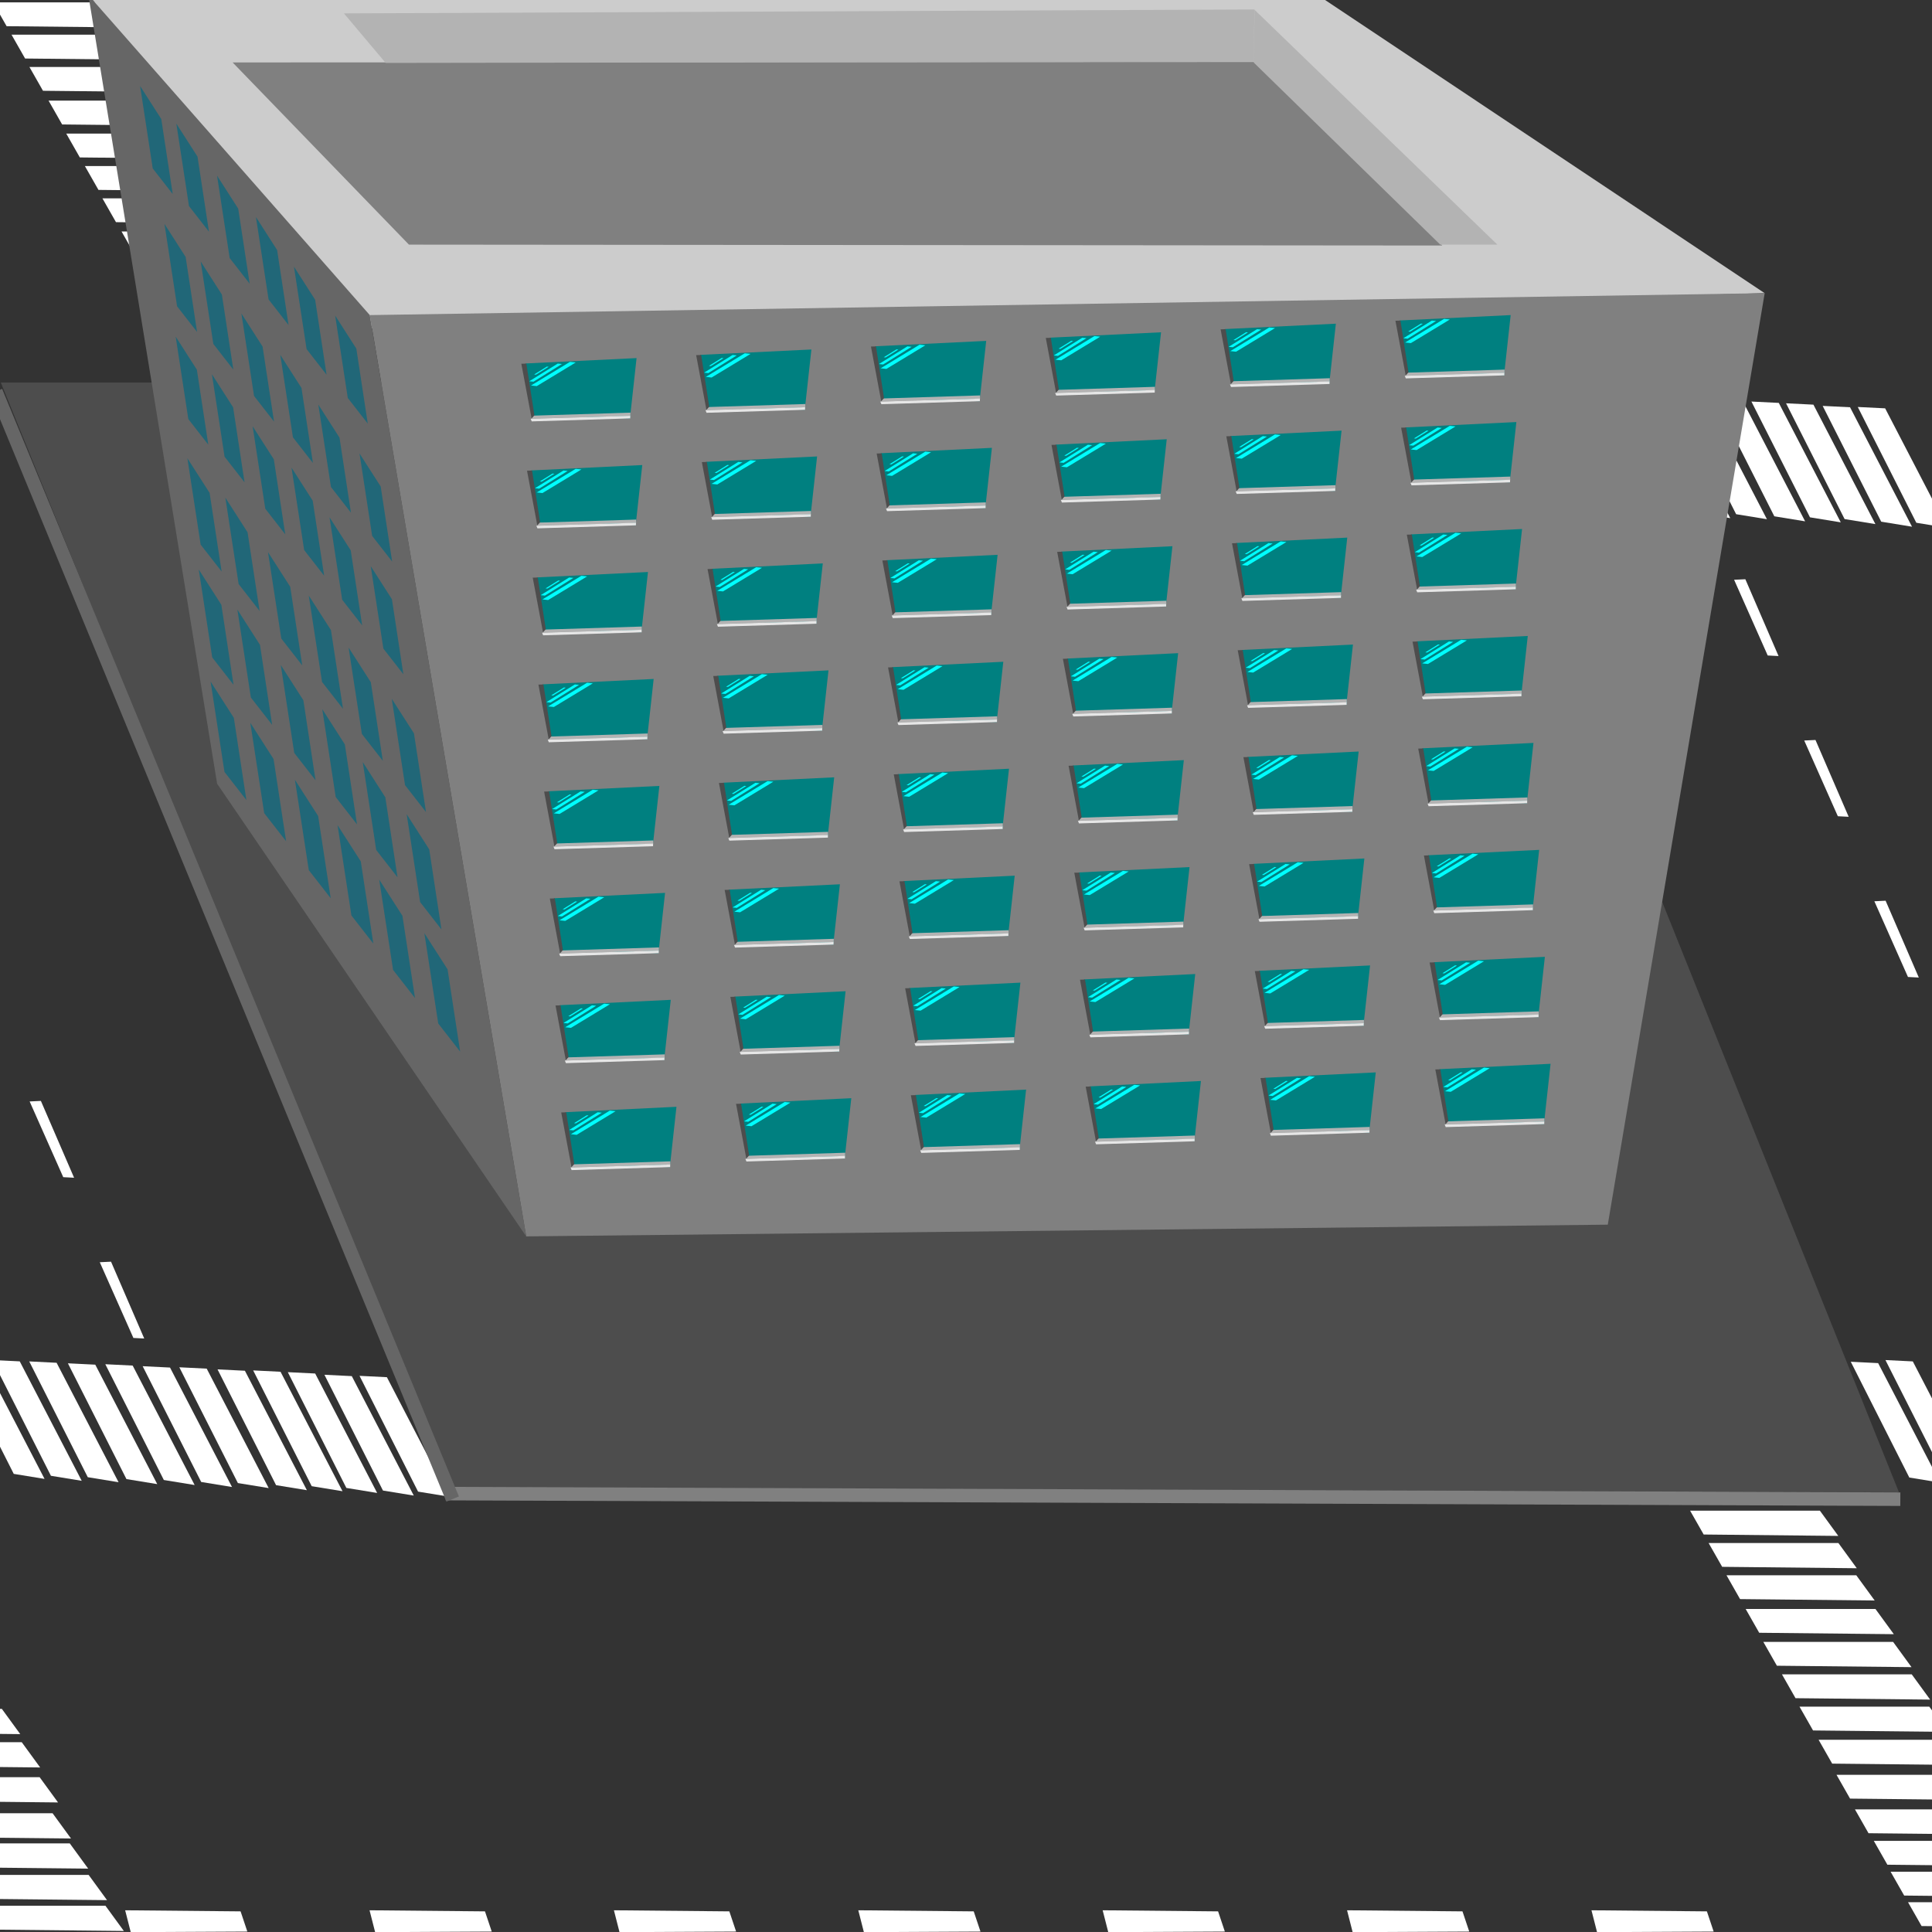 <?xml version="1.0" encoding="UTF-8" standalone="no"?>
<!-- Created with Inkscape (http://www.inkscape.org/) -->

<svg
   version="1.1"
   id="svg3444"
   width="100"
   height="100"
   viewBox="0 0 100 100"
   sodipodi:docname="citta.svg"
   inkscape:version="1.4 (86a8ad7, 2024-10-11)"
   inkscape:export-filename="C:\Users\taal\eclipse-workspace\checkersjavafx\src\resources\citta2.png"
   inkscape:export-xdpi="96"
   inkscape:export-ydpi="96"
   xmlns:inkscape="http://www.inkscape.org/namespaces/inkscape"
   xmlns:sodipodi="http://sodipodi.sourceforge.net/DTD/sodipodi-0.dtd"
   xmlns:xlink="http://www.w3.org/1999/xlink"
   xmlns="http://www.w3.org/2000/svg"
   xmlns:svg="http://www.w3.org/2000/svg">
  <defs
     id="defs3448">
    <marker
       style="overflow:visible"
       id="Arrow1Lstart"
       refX="0.0"
       refY="0.0"
       orient="auto"
       inkscape:stockid="Arrow1Lstart"
       inkscape:isstock="true">
      <path
         transform="scale(0.8) translate(12.5,0)"
         style="fill-rule:evenodd;fill:context-stroke;stroke:context-stroke;stroke-width:1.0pt"
         d="M 0.0,0.0 L 5.0,-5.0 L -12.5,0.0 L 5.0,5.0 L 0.0,0.0 z "
         id="path1907" />
    </marker>
    <marker
       id="Arrow2Sstart"
       inkscape:isstock="true"
       inkscape:stockid="Arrow2Sstart"
       orient="auto"
       refX="0"
       refY="0"
       style="overflow:visible">
      <path
         d="M 8.72,4.03 -2.21,0.02 8.72,-4 c -1.75,2.37 -1.74,5.62 0,8.03 z"
         id="Arrow2SstartPath"
         style="fill:#000000;fill-opacity:1;stroke:none"
         transform="matrix(0.3,0,0,0.3,-0.69,0)" />
    </marker>
    <marker
       id="Arrow2Send"
       inkscape:isstock="true"
       inkscape:stockid="Arrow2Send"
       orient="auto"
       refX="0"
       refY="0"
       style="overflow:visible">
      <path
         d="M 8.72,4.03 -2.21,0.02 8.72,-4 c -1.75,2.37 -1.74,5.62 0,8.03 z"
         id="Arrow2SendPath"
         style="fill:#000000;fill-opacity:1;stroke:none"
         transform="matrix(-0.3,0,0,-0.3,0.69,0)" />
    </marker>
  </defs>
  <sodipodi:namedview
     id="namedview3446"
     pagecolor="#505050"
     bordercolor="#eeeeee"
     borderopacity="1"
     inkscape:pageshadow="0"
     inkscape:pageopacity="0"
     inkscape:pagecheckerboard="0"
     showgrid="true"
     inkscape:snap-global="true"
     inkscape:zoom="2.4102508"
     inkscape:cx="19.707493"
     inkscape:cy="-6.8457606"
     inkscape:window-width="1920"
     inkscape:window-height="1017"
     inkscape:window-x="-8"
     inkscape:window-y="-8"
     inkscape:window-maximized="1"
     inkscape:current-layer="layer2"
     showguides="false"
     inkscape:guide-bbox="true"
     inkscape:snap-nodes="false"
     inkscape:snap-bbox="true"
     inkscape:lockguides="false"
     inkscape:showpageshadow="2"
     inkscape:deskcolor="#d1d1d1">
    <sodipodi:guide
       position="0,99.98"
       inkscape:color="rgb(167,0,255)"
       inkscape:label="Misura"
       orientation="1,-0.002"
       id="guide3382"
       inkscape:locked="false" />
    <sodipodi:guide
       position="0,99.98"
       inkscape:color="rgb(167,0,255)"
       inkscape:label=""
       orientation="-0,1"
       id="guide3384"
       inkscape:locked="false" />
    <sodipodi:guide
       position="0,99.98"
       inkscape:color="rgb(167,0,255)"
       inkscape:label="Inizio"
       orientation="1,0"
       id="guide3386"
       inkscape:locked="false" />
    <sodipodi:guide
       position="-0.03,86.403"
       inkscape:color="rgb(167,0,255)"
       inkscape:label="Fine"
       orientation="-0,1"
       id="guide3388"
       inkscape:locked="false" />
    <sodipodi:guide
       position="-0.03,86.403"
       inkscape:color="rgb(167,0,255)"
       inkscape:label=""
       orientation="1,0"
       id="guide3390"
       inkscape:locked="false" />
    <sodipodi:guide
       position="-0.022,89.957"
       inkscape:color="rgb(167,0,255)"
       inkscape:label="Intersezione 1"
       orientation="-0.002,-1"
       id="guide3392"
       inkscape:locked="false" />
    <sodipodi:guide
       position="3.29772e-11,100.031"
       inkscape:color="rgb(167,0,255)"
       inkscape:label="Misura"
       orientation="1,0.007"
       id="guide3780"
       inkscape:locked="false" />
    <sodipodi:guide
       position="3.29772e-11,100.031"
       inkscape:color="rgb(167,0,255)"
       inkscape:label="Base"
       orientation="1,0.007"
       id="guide3782"
       inkscape:locked="false" />
    <sodipodi:guide
       position="3.29772e-11,100.031"
       inkscape:color="rgb(167,0,255)"
       inkscape:label=""
       orientation="-0,1"
       id="guide3784"
       inkscape:locked="false" />
    <sodipodi:guide
       position="3.29772e-11,100.031"
       inkscape:color="rgb(167,0,255)"
       inkscape:label="Inizio"
       orientation="1,0"
       id="guide3786"
       inkscape:locked="false" />
    <sodipodi:guide
       position="0.125,80.938"
       inkscape:color="rgb(167,0,255)"
       inkscape:label="Fine"
       orientation="-0,1"
       id="guide3788"
       inkscape:locked="false" />
    <sodipodi:guide
       position="0.125,80.938"
       inkscape:color="rgb(167,0,255)"
       inkscape:label=""
       orientation="1,0"
       id="guide3790"
       inkscape:locked="false" />
    <sodipodi:guide
       position="0.065,90.124"
       inkscape:color="rgb(167,0,255)"
       inkscape:label="Intersezione 1"
       orientation="1,0"
       id="guide3792"
       inkscape:locked="false" />
    <sodipodi:guide
       position="-4.419,115.026"
       orientation="0,-1"
       id="guide9979"
       inkscape:locked="false" />
    <sodipodi:guide
       position="118.264,90.454"
       inkscape:color="rgb(167,0,255)"
       inkscape:label="Misura"
       orientation="-0.001,-1"
       id="guide11415"
       inkscape:locked="false" />
    <sodipodi:guide
       position="118.264,90.454"
       inkscape:color="rgb(167,0,255)"
       inkscape:label=""
       orientation="-0,1"
       id="guide11417"
       inkscape:locked="false" />
    <sodipodi:guide
       position="118.264,90.454"
       inkscape:color="rgb(167,0,255)"
       inkscape:label="Inizio"
       orientation="1,0"
       id="guide11419"
       inkscape:locked="false" />
    <sodipodi:guide
       position="0.177,90.631"
       inkscape:color="rgb(167,0,255)"
       inkscape:label="Fine"
       orientation="-0,1"
       id="guide11421"
       inkscape:locked="false" />
    <sodipodi:guide
       position="0.177,90.631"
       inkscape:color="rgb(167,0,255)"
       inkscape:label=""
       orientation="1,0"
       id="guide11423"
       inkscape:locked="false" />
    <sodipodi:guide
       position="100.247,90.481"
       inkscape:color="rgb(167,0,255)"
       inkscape:label="Intersezione 1"
       orientation="-1,0.001"
       id="guide11425"
       inkscape:locked="false" />
    <sodipodi:guide
       position="99.85,90.482"
       inkscape:color="rgb(167,0,255)"
       inkscape:label="Intersezione 2"
       orientation="-1,0.001"
       id="guide11427"
       inkscape:locked="false" />
    <sodipodi:guide
       position="85.846,90.503"
       inkscape:color="rgb(167,0,255)"
       inkscape:label="Intersezione 3"
       orientation="-1,0.001"
       id="guide11429"
       inkscape:locked="false" />
    <sodipodi:guide
       position="85.11,90.504"
       inkscape:color="rgb(167,0,255)"
       inkscape:label="Intersezione 4"
       orientation="-1,0.001"
       id="guide11431"
       inkscape:locked="false" />
    <sodipodi:guide
       position="80.583,90.51"
       inkscape:color="rgb(167,0,255)"
       inkscape:label="Intersezione 5"
       orientation="-1,0.001"
       id="guide11433"
       inkscape:locked="false" />
    <sodipodi:guide
       position="79.881,90.511"
       inkscape:color="rgb(167,0,255)"
       inkscape:label="Intersezione 6"
       orientation="-1,0.001"
       id="guide11435"
       inkscape:locked="false" />
    <sodipodi:guide
       position="71.088,90.525"
       inkscape:color="rgb(167,0,255)"
       inkscape:label="Intersezione 7"
       orientation="-1,0.001"
       id="guide11437"
       inkscape:locked="false" />
    <sodipodi:guide
       position="70.408,90.526"
       inkscape:color="rgb(167,0,255)"
       inkscape:label="Intersezione 8"
       orientation="-1,0.001"
       id="guide11439"
       inkscape:locked="false" />
    <sodipodi:guide
       position="59.879,90.541"
       inkscape:color="rgb(167,0,255)"
       inkscape:label="Intersezione 9"
       orientation="-1,0.001"
       id="guide11441"
       inkscape:locked="false" />
    <sodipodi:guide
       position="59.198,90.543"
       inkscape:color="rgb(167,0,255)"
       inkscape:label="Intersezione 10"
       orientation="-1,0.001"
       id="guide11443"
       inkscape:locked="false" />
    <sodipodi:guide
       position="45.045,90.564"
       inkscape:color="rgb(167,0,255)"
       inkscape:label="Intersezione 11"
       orientation="-1,0.001"
       id="guide11445"
       inkscape:locked="false" />
    <sodipodi:guide
       position="44.493,90.564"
       inkscape:color="rgb(167,0,255)"
       inkscape:label="Intersezione 12"
       orientation="-1,0.001"
       id="guide11447"
       inkscape:locked="false" />
    <sodipodi:guide
       position="41.751,90.569"
       inkscape:color="rgb(167,0,255)"
       inkscape:label="Intersezione 13"
       orientation="-1,0.001"
       id="guide11449"
       inkscape:locked="false" />
    <sodipodi:guide
       position="41.05,90.57"
       inkscape:color="rgb(167,0,255)"
       inkscape:label="Intersezione 14"
       orientation="-1,0.001"
       id="guide11451"
       inkscape:locked="false" />
    <sodipodi:guide
       position="28.632,90.588"
       inkscape:color="rgb(167,0,255)"
       inkscape:label="Intersezione 15"
       orientation="-1,0.001"
       id="guide11453"
       inkscape:locked="false" />
    <sodipodi:guide
       position="27.833,90.589"
       inkscape:color="rgb(167,0,255)"
       inkscape:label="Intersezione 16"
       orientation="-1,0.001"
       id="guide11455"
       inkscape:locked="false" />
    <sodipodi:guide
       position="21.455,90.599"
       inkscape:color="rgb(167,0,255)"
       inkscape:label="Intersezione 17"
       orientation="-1,0.001"
       id="guide11457"
       inkscape:locked="false" />
    <sodipodi:guide
       position="20.753,90.6"
       inkscape:color="rgb(167,0,255)"
       inkscape:label="Intersezione 18"
       orientation="-1,0.001"
       id="guide11459"
       inkscape:locked="false" />
    <sodipodi:guide
       position="13.176,90.611"
       inkscape:color="rgb(167,0,255)"
       inkscape:label="Intersezione 19"
       orientation="-1,0.001"
       id="guide11461"
       inkscape:locked="false" />
    <sodipodi:guide
       position="4.812,90.624"
       inkscape:color="rgb(167,0,255)"
       inkscape:label="Intersezione 20"
       orientation="-1,0.001"
       id="guide11463"
       inkscape:locked="false" />
    <sodipodi:guide
       position="0.331,90.631"
       inkscape:color="rgb(167,0,255)"
       inkscape:label="Intersezione 21"
       orientation="-1,0.001"
       id="guide11465"
       inkscape:locked="false" />
    <sodipodi:guide
       position="118.264,90.454"
       inkscape:color="rgb(167,0,255)"
       inkscape:label="Misura"
       orientation="-0.001,-1"
       id="guide11467"
       inkscape:locked="false" />
    <sodipodi:guide
       position="118.264,90.454"
       inkscape:color="rgb(167,0,255)"
       inkscape:label=""
       orientation="-0,1"
       id="guide11469"
       inkscape:locked="false" />
    <sodipodi:guide
       position="118.264,90.454"
       inkscape:color="rgb(167,0,255)"
       inkscape:label="Inizio"
       orientation="1,0"
       id="guide11471"
       inkscape:locked="false" />
    <sodipodi:guide
       position="0.177,90.631"
       inkscape:color="rgb(167,0,255)"
       inkscape:label="Fine"
       orientation="-0,1"
       id="guide11473"
       inkscape:locked="false" />
    <sodipodi:guide
       position="0.177,90.631"
       inkscape:color="rgb(167,0,255)"
       inkscape:label=""
       orientation="1,0"
       id="guide11475"
       inkscape:locked="false" />
    <sodipodi:guide
       position="100.247,90.481"
       inkscape:color="rgb(167,0,255)"
       inkscape:label="Intersezione 1"
       orientation="-1,0.001"
       id="guide11477"
       inkscape:locked="false" />
    <sodipodi:guide
       position="99.85,90.482"
       inkscape:color="rgb(167,0,255)"
       inkscape:label="Intersezione 2"
       orientation="-1,0.001"
       id="guide11479"
       inkscape:locked="false" />
    <sodipodi:guide
       position="85.846,90.503"
       inkscape:color="rgb(167,0,255)"
       inkscape:label="Intersezione 3"
       orientation="-1,0.001"
       id="guide11481"
       inkscape:locked="false" />
    <sodipodi:guide
       position="85.11,90.504"
       inkscape:color="rgb(167,0,255)"
       inkscape:label="Intersezione 4"
       orientation="-1,0.001"
       id="guide11483"
       inkscape:locked="false" />
    <sodipodi:guide
       position="80.583,90.51"
       inkscape:color="rgb(167,0,255)"
       inkscape:label="Intersezione 5"
       orientation="-1,0.001"
       id="guide11485"
       inkscape:locked="false" />
    <sodipodi:guide
       position="79.881,90.511"
       inkscape:color="rgb(167,0,255)"
       inkscape:label="Intersezione 6"
       orientation="-1,0.001"
       id="guide11487"
       inkscape:locked="false" />
    <sodipodi:guide
       position="71.088,90.525"
       inkscape:color="rgb(167,0,255)"
       inkscape:label="Intersezione 7"
       orientation="-1,0.001"
       id="guide11489"
       inkscape:locked="false" />
    <sodipodi:guide
       position="70.408,90.526"
       inkscape:color="rgb(167,0,255)"
       inkscape:label="Intersezione 8"
       orientation="-1,0.001"
       id="guide11491"
       inkscape:locked="false" />
    <sodipodi:guide
       position="59.879,90.541"
       inkscape:color="rgb(167,0,255)"
       inkscape:label="Intersezione 9"
       orientation="-1,0.001"
       id="guide11493"
       inkscape:locked="false" />
    <sodipodi:guide
       position="59.198,90.543"
       inkscape:color="rgb(167,0,255)"
       inkscape:label="Intersezione 10"
       orientation="-1,0.001"
       id="guide11495"
       inkscape:locked="false" />
    <sodipodi:guide
       position="45.045,90.564"
       inkscape:color="rgb(167,0,255)"
       inkscape:label="Intersezione 11"
       orientation="-1,0.001"
       id="guide11497"
       inkscape:locked="false" />
    <sodipodi:guide
       position="44.493,90.564"
       inkscape:color="rgb(167,0,255)"
       inkscape:label="Intersezione 12"
       orientation="-1,0.001"
       id="guide11499"
       inkscape:locked="false" />
    <sodipodi:guide
       position="41.751,90.569"
       inkscape:color="rgb(167,0,255)"
       inkscape:label="Intersezione 13"
       orientation="-1,0.001"
       id="guide11501"
       inkscape:locked="false" />
    <sodipodi:guide
       position="41.05,90.57"
       inkscape:color="rgb(167,0,255)"
       inkscape:label="Intersezione 14"
       orientation="-1,0.001"
       id="guide11503"
       inkscape:locked="false" />
    <sodipodi:guide
       position="28.632,90.588"
       inkscape:color="rgb(167,0,255)"
       inkscape:label="Intersezione 15"
       orientation="-1,0.001"
       id="guide11505"
       inkscape:locked="false" />
    <sodipodi:guide
       position="27.833,90.589"
       inkscape:color="rgb(167,0,255)"
       inkscape:label="Intersezione 16"
       orientation="-1,0.001"
       id="guide11507"
       inkscape:locked="false" />
    <sodipodi:guide
       position="21.455,90.599"
       inkscape:color="rgb(167,0,255)"
       inkscape:label="Intersezione 17"
       orientation="-1,0.001"
       id="guide11509"
       inkscape:locked="false" />
    <sodipodi:guide
       position="20.753,90.6"
       inkscape:color="rgb(167,0,255)"
       inkscape:label="Intersezione 18"
       orientation="-1,0.001"
       id="guide11511"
       inkscape:locked="false" />
    <sodipodi:guide
       position="13.176,90.611"
       inkscape:color="rgb(167,0,255)"
       inkscape:label="Intersezione 19"
       orientation="-1,0.001"
       id="guide11513"
       inkscape:locked="false" />
    <sodipodi:guide
       position="4.812,90.624"
       inkscape:color="rgb(167,0,255)"
       inkscape:label="Intersezione 20"
       orientation="-1,0.001"
       id="guide11515"
       inkscape:locked="false" />
    <sodipodi:guide
       position="0.331,90.631"
       inkscape:color="rgb(167,0,255)"
       inkscape:label="Intersezione 21"
       orientation="-1,0.001"
       id="guide11517"
       inkscape:locked="false" />
    <inkscape:grid
       id="grid18"
       units="px"
       originx="0"
       originy="0"
       spacingx="50"
       spacingy="50"
       empcolor="#0099e5"
       empopacity="0.302"
       color="#0099e5"
       opacity="0.149"
       empspacing="5"
       dotted="false"
       gridanglex="30"
       gridanglez="30"
       visible="true" />
  </sodipodi:namedview>
  <g
     inkscape:groupmode="layer"
     id="layer5"
     inkscape:label="cittaTot"
     style="display:inline"
     transform="translate(-200.123,-50.642)">
    <use
       x="0"
       y="0"
       xlink:href="#layer2"
       id="use18"
       transform="translate(-49.877,-99.158)"
       style="display:inline" />
    <use
       x="0"
       y="0"
       xlink:href="#layer3"
       id="use19"
       style="display:inline"
       transform="translate(49.85,-200)" />
    <use
       x="0"
       y="0"
       xlink:href="#layer3"
       id="use19-2"
       style="display:inline"
       transform="translate(49.85,-100)" />
    <use
       x="0"
       y="0"
       xlink:href="#layer4"
       id="use20"
       transform="translate(-50.254,-199.85)"
       style="display:inline" />
  </g>
  <g
     id="layer4"
     inkscape:label="citta3"
     style="display:none"
     transform="translate(-0.15,-0.3)"
     inkscape:groupmode="layer">
    <use
       x="0"
       y="0"
       xlink:href="#g375"
       id="use442-2-9"
       transform="translate(250.289,0.645)"
       style="display:inline" />
    <g
       id="g4423"
       inkscape:label="palazzi sugiu"
       style="display:inline"
       transform="translate(5.422,1.821)">
      <g
         id="g30517-2"
         style="display:inline;fill:#4d4d4d;fill-opacity:1;fill-rule:evenodd;stroke:none;stroke-linejoin:round"
         transform="matrix(0.604,0,0,1,33.66,-2.489)"
         inkscape:label="g30517">
        <path
           d="M 12.158,4.349 23.687,21.871 81.419,20.249 64.922,4.349 Z"
           style="fill:#cccccc;fill-opacity:1;fill-rule:evenodd;stroke:none;stroke-linejoin:round"
           id="path36177-3"
           sodipodi:nodetypes="ccccc" />
        <path
           d="M 27.123,20.627 V 69.557 l 52.077,-0.415 2.062,-48.93 z"
           style="fill:#808080;fill-opacity:1;fill-rule:evenodd;stroke:none;stroke-linejoin:round"
           id="path36179-8"
           sodipodi:nodetypes="ccccc" />
        <path
           d="M 12.158,4.349 27.123,20.627 V 69.557 L 12.158,53.28 Z"
           style="fill:#666666;fill-opacity:1;fill-rule:evenodd;stroke:none;stroke-linejoin:round"
           id="path36181-6"
           sodipodi:nodetypes="ccccc" />
      </g>
      <g
         id="g1802-6"
         inkscape:label="vetrata"
         style="display:inline;fill:#006680;stroke-width:0.863"
         transform="matrix(1.064,0,0,0.64,17.837,6.401)"
         inkscape:export-filename="C:\Users\taal\eclipse-workspace\checkersjavafx\src\resources\citta2.png"
         inkscape:export-xdpi="96"
         inkscape:export-ydpi="96">
        <rect
           style="fill:#006680;stroke-dasharray:8, 8;paint-order:stroke markers fill;stop-color:#000000"
           id="rect1440-3"
           width="9.447"
           height="12.146"
           x="36.327"
           y="23.641"
           inkscape:tile-cx="43.049931"
           inkscape:tile-cy="31.7139"
           inkscape:tile-w="9.4466934"
           inkscape:tile-h="12.145749"
           inkscape:tile-x0="38.326584"
           inkscape:tile-y0="25.641026"
           inkscape:export-filename="C:\Users\taal\eclipse-workspace\checkersjavafx\src\resources\citta4.png"
           inkscape:export-xdpi="96"
           inkscape:export-ydpi="96" />
        <use
           x="0"
           y="0"
           inkscape:tiled-clone-of="#rect1440-3"
           xlink:href="#rect1440-3"
           id="use1530-3"
           width="100%"
           height="100%"
           style="fill:#006680" />
        <use
           x="0"
           y="0"
           inkscape:tiled-clone-of="#rect1440-3"
           xlink:href="#rect1440-3"
           transform="translate(0,14.146)"
           id="use1532-5"
           width="100%"
           height="100%"
           style="fill:#006680" />
        <use
           x="0"
           y="0"
           inkscape:tiled-clone-of="#rect1440-3"
           xlink:href="#rect1440-3"
           transform="translate(0,28.291)"
           id="use1534-5"
           width="100%"
           height="100%"
           style="fill:#006680" />
        <use
           x="0"
           y="0"
           inkscape:tiled-clone-of="#rect1440-3"
           xlink:href="#rect1440-3"
           transform="translate(0,42.437)"
           id="use1536-8"
           width="100%"
           height="100%"
           style="fill:#006680" />
        <use
           x="0"
           y="0"
           inkscape:tiled-clone-of="#rect1440-3"
           xlink:href="#rect1440-3"
           transform="translate(11.447)"
           id="use1538-5"
           width="100%"
           height="100%"
           style="fill:#006680" />
        <use
           x="0"
           y="0"
           inkscape:tiled-clone-of="#rect1440-3"
           xlink:href="#rect1440-3"
           transform="translate(11.447,14.146)"
           id="use1540-2"
           width="100%"
           height="100%"
           style="fill:#006680"
           inkscape:export-filename="C:\Users\taal\eclipse-workspace\checkersjavafx\src\resources\citta2.png"
           inkscape:export-xdpi="96"
           inkscape:export-ydpi="96" />
        <use
           x="0"
           y="0"
           inkscape:tiled-clone-of="#rect1440-3"
           xlink:href="#rect1440-3"
           transform="translate(11.447,28.291)"
           id="use1542-4"
           width="100%"
           height="100%"
           style="fill:#006680" />
        <use
           x="0"
           y="0"
           inkscape:tiled-clone-of="#rect1440-3"
           xlink:href="#rect1440-3"
           transform="translate(11.447,42.437)"
           id="use1544-5"
           width="100%"
           height="100%"
           style="fill:#006680" />
        <use
           x="0"
           y="0"
           inkscape:tiled-clone-of="#rect1440-3"
           xlink:href="#rect1440-3"
           transform="translate(24.893)"
           id="use1546-7"
           width="100%"
           height="100%"
           style="display:none;fill:#006680" />
        <use
           x="0"
           y="0"
           inkscape:tiled-clone-of="#rect1440-3"
           xlink:href="#rect1440-3"
           transform="translate(24.893,14.146)"
           id="use1548-51"
           width="100%"
           height="100%"
           style="display:none;fill:#006680" />
        <use
           x="0"
           y="0"
           inkscape:tiled-clone-of="#rect1440-3"
           xlink:href="#rect1440-3"
           transform="translate(24.893,28.291)"
           id="use1550-5"
           width="100%"
           height="100%"
           style="display:none;fill:#006680" />
        <use
           x="0"
           y="0"
           inkscape:tiled-clone-of="#rect1440-3"
           xlink:href="#rect1440-3"
           transform="translate(24.893,42.437)"
           id="use1552-7"
           width="100%"
           height="100%"
           style="display:none;fill:#006680" />
        <use
           x="0"
           y="0"
           inkscape:tiled-clone-of="#rect1440-3"
           xlink:href="#rect1440-3"
           transform="translate(36.34)"
           id="use1554-5"
           width="100%"
           height="100%"
           style="display:none;fill:#006680" />
        <use
           x="0"
           y="0"
           inkscape:tiled-clone-of="#rect1440-3"
           xlink:href="#rect1440-3"
           transform="translate(36.34,14.146)"
           id="use1556-1"
           width="100%"
           height="100%"
           style="display:none;fill:#006680" />
        <use
           x="0"
           y="0"
           inkscape:tiled-clone-of="#rect1440-3"
           xlink:href="#rect1440-3"
           transform="translate(36.34,28.291)"
           id="use1558-7"
           width="100%"
           height="100%"
           style="display:none;fill:#006680" />
        <use
           x="0"
           y="0"
           inkscape:tiled-clone-of="#rect1440-3"
           xlink:href="#rect1440-3"
           transform="translate(36.34,42.437)"
           id="use1560-2"
           width="100%"
           height="100%"
           style="display:none;fill:#006680" />
      </g>
      <g
         id="g30517-2-1"
         style="display:inline;fill:#4d4d4d;fill-opacity:1;fill-rule:evenodd;stroke:none;stroke-linejoin:round"
         transform="matrix(0.604,0,0,0.625,-0.584,19.554)"
         inkscape:label="g30517">
        <path
           d="M 18.976,8.455 23.687,21.871 80.255,20.251 70.287,8.238 Z"
           style="fill:#cccccc;fill-opacity:1;fill-rule:evenodd;stroke:none;stroke-linejoin:round"
           id="path36177-3-6"
           sodipodi:nodetypes="ccccc" />
        <path
           d="M 27.123,20.627 V 69.557 l 52.077,-0.415 0.944,-48.822 z"
           style="fill:#808080;fill-opacity:1;fill-rule:evenodd;stroke:none;stroke-linejoin:round"
           id="path36179-8-5"
           sodipodi:nodetypes="ccccc" />
        <path
           d="M 18.864,8.238 27.123,20.627 V 69.557 L 17.523,49.39 Z"
           style="fill:#666666;fill-opacity:1;fill-rule:evenodd;stroke:none;stroke-linejoin:round"
           id="path36181-6-3"
           sodipodi:nodetypes="ccccc" />
      </g>
      <g
         id="g1802-6-2"
         inkscape:label="vetrata"
         style="display:inline;fill:#008080;stroke-width:0.863"
         transform="matrix(1.064,0,0,0.564,188.968,22.886)">
        <rect
           style="fill:#008080;stroke-dasharray:8, 8;paint-order:stroke markers fill;stop-color:#000000"
           id="rect1440-3-3"
           width="9.447"
           height="12.146"
           x="-156.707"
           y="20.697"
           inkscape:tile-cx="43.049931"
           inkscape:tile-cy="31.7139"
           inkscape:tile-w="9.4466934"
           inkscape:tile-h="12.145749"
           inkscape:tile-x0="38.326584"
           inkscape:tile-y0="25.641026"
           inkscape:export-filename="C:\Users\taal\eclipse-workspace\checkersjavafx\src\resources\citta4.png"
           inkscape:export-xdpi="96"
           inkscape:export-ydpi="96" />
        <use
           x="0"
           y="0"
           inkscape:tiled-clone-of="#rect1440-3-3"
           xlink:href="#rect1440-3-3"
           id="use1530-3-1"
           width="100%"
           height="100%"
           style="fill:#008080" />
        <use
           x="0"
           y="0"
           inkscape:tiled-clone-of="#rect1440-3-3"
           xlink:href="#rect1440-3-3"
           transform="translate(-2.7330521e-6,14.146)"
           id="use1532-5-6"
           width="100%"
           height="100%"
           style="fill:#008080" />
        <use
           x="0"
           y="0"
           inkscape:tiled-clone-of="#rect1440-3-3"
           xlink:href="#rect1440-3-3"
           transform="translate(-2.7330521e-6,28.291)"
           id="use1534-5-3"
           width="100%"
           height="100%"
           style="fill:#008080" />
        <use
           x="0"
           y="0"
           inkscape:tiled-clone-of="#rect1440-3-3"
           xlink:href="#rect1440-3-3"
           transform="translate(11.447)"
           id="use1538-5-1"
           width="100%"
           height="100%"
           style="fill:#008080" />
        <use
           x="0"
           y="0"
           inkscape:tiled-clone-of="#rect1440-3-3"
           xlink:href="#rect1440-3-3"
           transform="translate(11.447,14.146)"
           id="use1540-2-8"
           width="100%"
           height="100%"
           style="fill:#008080"
           inkscape:export-filename="C:\Users\taal\eclipse-workspace\checkersjavafx\src\resources\citta2.png"
           inkscape:export-xdpi="96"
           inkscape:export-ydpi="96" />
        <use
           x="0"
           y="0"
           inkscape:tiled-clone-of="#rect1440-3-3"
           xlink:href="#rect1440-3-3"
           transform="translate(11.447,28.291)"
           id="use1542-4-9"
           width="100%"
           height="100%"
           style="fill:#008080" />
        <use
           x="0"
           y="0"
           inkscape:tiled-clone-of="#rect1440-3-3"
           xlink:href="#rect1440-3-3"
           transform="translate(217.927,2.944)"
           id="use1546-7-9"
           width="100%"
           height="100%"
           style="display:none;fill:#008080" />
        <use
           x="0"
           y="0"
           inkscape:tiled-clone-of="#rect1440-3-3"
           xlink:href="#rect1440-3-3"
           transform="translate(217.927,17.09)"
           id="use1548-51-7"
           width="100%"
           height="100%"
           style="display:none;fill:#008080" />
        <use
           x="0"
           y="0"
           inkscape:tiled-clone-of="#rect1440-3-3"
           xlink:href="#rect1440-3-3"
           transform="translate(217.927,31.236)"
           id="use1550-5-2"
           width="100%"
           height="100%"
           style="display:none;fill:#008080" />
        <use
           x="0"
           y="0"
           inkscape:tiled-clone-of="#rect1440-3-3"
           xlink:href="#rect1440-3-3"
           transform="translate(217.927,45.382)"
           id="use1552-7-1"
           width="100%"
           height="100%"
           style="display:none;fill:#008080" />
        <use
           x="0"
           y="0"
           inkscape:tiled-clone-of="#rect1440-3-3"
           xlink:href="#rect1440-3-3"
           transform="translate(229.373,2.944)"
           id="use1554-5-8"
           width="100%"
           height="100%"
           style="display:none;fill:#008080" />
        <use
           x="0"
           y="0"
           inkscape:tiled-clone-of="#rect1440-3-3"
           xlink:href="#rect1440-3-3"
           transform="translate(229.373,17.09)"
           id="use1556-1-9"
           width="100%"
           height="100%"
           style="display:none;fill:#008080" />
        <use
           x="0"
           y="0"
           inkscape:tiled-clone-of="#rect1440-3-3"
           xlink:href="#rect1440-3-3"
           transform="translate(229.373,31.236)"
           id="use1558-7-8"
           width="100%"
           height="100%"
           style="display:none;fill:#008080" />
        <use
           x="0"
           y="0"
           inkscape:tiled-clone-of="#rect1440-3-3"
           xlink:href="#rect1440-3-3"
           transform="translate(229.373,45.382)"
           id="use1560-2-4"
           width="100%"
           height="100%"
           style="display:none;fill:#008080" />
      </g>
    </g>
  </g>
  <g
     id="layer3"
     inkscape:label="citta2"
     style="display:none"
     transform="translate(-300.246,50.602)"
     inkscape:groupmode="layer">
    <use
       x="0"
       y="0"
       xlink:href="#g375"
       id="use442-2"
       transform="translate(550.685,-50.257)" />
    <g
       id="g4659"
       inkscape:label="palazzosu"
       style="display:inline"
       transform="translate(301.084,-49.645)">
      <g
         id="g30517"
         style="display:inline;fill:#4d4d4d;fill-opacity:1;fill-rule:evenodd;stroke:none;stroke-linejoin:round"
         transform="matrix(0.604,0,0,1,16.435,-0.83)"
         inkscape:label="g30517">
        <path
           d="M 12.158,4.349 18.827,22.018 95.11,22.165 64.922,4.349 Z"
           style="fill:#cccccc;fill-opacity:1;fill-rule:evenodd;stroke:none;stroke-linejoin:round"
           id="path36177"
           sodipodi:nodetypes="ccccc" />
        <path
           d="M 19.105,21.213 27.123,69.557 79.199,69.142 93.895,21.239 Z"
           style="fill:#808080;fill-opacity:1;fill-rule:evenodd;stroke:none;stroke-linejoin:round"
           id="path36179"
           sodipodi:nodetypes="ccccc" />
        <path
           d="M 12.158,4.349 19.591,21.653 27.123,69.557 12.158,53.28 Z"
           style="fill:#666666;fill-opacity:1;fill-rule:evenodd;stroke:none;stroke-linejoin:round"
           id="path36181"
           sodipodi:nodetypes="ccccc" />
        <path
           d="M 12.887,9.33 19.451,24.612 26.103,66.917 12.887,52.542 Z"
           style="display:inline;fill:#164450;fill-opacity:1;fill-rule:evenodd;stroke:none;stroke-width:0.883;stroke-linejoin:round"
           id="path36181-2"
           sodipodi:nodetypes="ccccc" />
      </g>
      <g
         id="g1802"
         inkscape:label="vetrata"
         style="display:inline;fill:#008080;stroke-width:0.863"
         transform="matrix(1.416,0,0,0.728,-17.142,3.638)">
        <path
           id="rect1440"
           style="stroke-width:2.953;stroke-dasharray:27.378, 27.378;paint-order:stroke markers fill;stop-color:#000000"
           d="M 33.352,25.225 H 62.051 l -4.972,62.713 H 36.253 Z"
           sodipodi:nodetypes="ccccc" />
      </g>
      <g
         id="g443"
         style="display:inline;opacity:1"
         transform="matrix(1.269,-0.215,0.239,1.14,-390.718,128.266)">
        <path
           style="fill:none;fill-opacity:1;stroke:#00ffff;stroke-width:1.849;stroke-linecap:square;stroke-dasharray:none;stroke-dashoffset:0"
           d="M 353.617,-25.694 335.247,8.992"
           id="path443" />
        <path
           style="display:inline;fill:none;fill-opacity:1;stroke:#00ffff;stroke-width:1.639;stroke-linecap:square;stroke-dasharray:none;stroke-dashoffset:0"
           d="M 354.336,-22.405 338.053,8.343"
           id="path443-7" />
        <path
           style="display:inline;fill:none;fill-opacity:1;stroke:#00ffff;stroke-width:1.252;stroke-linecap:square;stroke-dasharray:none;stroke-dashoffset:0"
           d="M 353.91,-16.579 341.481,6.252"
           id="path443-2" />
      </g>
      <g
         id="g444">
        <path
           style="fill:none;fill-opacity:1;stroke:#808080;stroke-width:1.063;stroke-linecap:square;stroke-dasharray:4.252, 1.063"
           d="m 36.274,21.926 2.054,46.207"
           id="path442"
           sodipodi:nodetypes="cc" />
        <path
           style="display:inline;fill:none;fill-opacity:1;stroke:#808080;stroke-width:1.031;stroke-linecap:square;stroke-dasharray:4.125, 1.031"
           d="m 30.442,27.773 40.059,-0.4"
           id="path442-9"
           sodipodi:nodetypes="cc" />
        <path
           style="display:inline;fill:none;fill-opacity:1;stroke:#808080;stroke-width:1.026;stroke-linecap:square;stroke-dasharray:4.104, 1.026"
           d="m 30.502,35.854 39.131,-0.405"
           id="path442-9-7"
           sodipodi:nodetypes="cc" />
        <path
           style="display:inline;fill:none;fill-opacity:1;stroke:#808080;stroke-width:1.003;stroke-linecap:square;stroke-dasharray:4.014, 1.003"
           d="m 32.536,43.613 35.42,-0.428"
           id="path442-9-5"
           sodipodi:nodetypes="cc" />
        <path
           style="display:inline;fill:none;fill-opacity:1;stroke:#808080;stroke-width:0.997;stroke-linecap:square;stroke-dasharray:3.986, 0.997"
           d="M 32.051,50.061 66.44,49.626"
           id="path442-9-3"
           sodipodi:nodetypes="cc" />
        <path
           style="display:inline;fill:none;fill-opacity:1;stroke:#808080;stroke-width:0.99;stroke-linecap:square;stroke-dasharray:3.958, 0.99"
           d="m 32.462,56.442 33.359,-0.442"
           id="path442-9-4"
           sodipodi:nodetypes="cc" />
        <path
           style="display:inline;fill:none;fill-opacity:1;stroke:#808080;stroke-width:0.974;stroke-linecap:square;stroke-dasharray:3.897, 0.974"
           d="M 33.502,62.994 64.749,62.536"
           id="path442-9-4-3"
           sodipodi:nodetypes="cc" />
        <path
           style="display:inline;fill:none;fill-opacity:1;stroke:#808080;stroke-width:1.063;stroke-linecap:square;stroke-dasharray:4.252, 1.063"
           d="m 43.859,21.54 0.733,46.207"
           id="path442-5"
           sodipodi:nodetypes="cc" />
        <path
           style="display:inline;fill:none;fill-opacity:1;stroke:#808080;stroke-width:1.063;stroke-linecap:square;stroke-dasharray:4.252, 1.063"
           d="M 52.299,21.62 50.686,67.533"
           id="path442-2"
           sodipodi:nodetypes="cc" />
        <path
           style="display:inline;fill:none;fill-opacity:1;stroke:#808080;stroke-width:1.057;stroke-linecap:square;stroke-dasharray:4.229, 1.057"
           d="m 58.99,21.694 -3.16,45.626"
           id="path442-0"
           sodipodi:nodetypes="cc" />
        <path
           style="display:inline;fill:none;fill-opacity:1;stroke:#808080;stroke-width:1.062;stroke-linecap:square;stroke-dasharray:4.249, 1.062"
           d="M 66.373,21.423 60.975,68.15"
           id="path442-3"
           sodipodi:nodetypes="cc" />
      </g>
      <path
         style="opacity:1;fill:none;fill-opacity:1;stroke:#666666;stroke-width:0.335;stroke-linecap:square;stroke-dasharray:none;stroke-dashoffset:0"
         d="m 23.974,13.918 5.044,16.8"
         id="path444"
         sodipodi:nodetypes="cc" />
      <path
         style="display:inline;fill:none;fill-opacity:1;stroke:#666666;stroke-width:0.335;stroke-linecap:square;stroke-dasharray:none;stroke-dashoffset:0"
         d="M 24.111,23.318 30.193,43.022"
         id="path444-1"
         sodipodi:nodetypes="cc" />
      <path
         style="display:inline;fill:none;fill-opacity:1;stroke:#666666;stroke-width:0.335;stroke-linecap:square;stroke-dasharray:none;stroke-dashoffset:0"
         d="m 23.904,44.311 8.052,17.474 M 24.993,10.008 25.162,53.413"
         id="path444-2"
         sodipodi:nodetypes="cccc" />
      <path
         style="display:inline;fill:none;fill-opacity:1;stroke:#666666;stroke-width:0.335;stroke-linecap:square;stroke-dasharray:none;stroke-dashoffset:0"
         d="m 24.008,36.027 7.429,16.961 m -4.249,-33.955 1.93,42.085"
         id="path444-2-5"
         sodipodi:nodetypes="cccc" />
      <g
         id="g446"
         transform="translate(9.975,-1.32)">
        <path
           id="rect444"
           style="opacity:1;fill:#808080;fill-opacity:1;stroke:none;stroke-width:0.335;stroke-linecap:square"
           d="m 30.931,6.976 h 4.979 l -0.11,1.951 h -4.979 z"
           sodipodi:nodetypes="ccccc" />
        <path
           id="rect445"
           style="opacity:1;fill:#b3b3b3;fill-opacity:1;stroke:none;stroke-width:0.335;stroke-linecap:square"
           d="m 29.29,5.187 h 5.171 l 1.394,1.752 h -4.951 z"
           sodipodi:nodetypes="ccccc" />
        <path
           id="rect446"
           style="opacity:1;fill:#666666;fill-opacity:1;stroke:none;stroke-width:0.335;stroke-linecap:square"
           d="m 29.244,5.179 1.78,1.76 -0.165,2.005 -1.542,-1.357 z"
           sodipodi:nodetypes="ccccc" />
        <ellipse
           style="opacity:1;fill:#0b280b;fill-opacity:1;stroke:none;stroke-width:0.335;stroke-linecap:square;stroke-dasharray:none;stroke-dashoffset:0"
           id="path446"
           cx="32.643"
           cy="5.9"
           rx="1.76"
           ry="0.403" />
        <ellipse
           style="display:inline;fill:#ffffff;fill-opacity:1;stroke:none;stroke-width:0.091;stroke-linecap:square;stroke-dasharray:none;stroke-dashoffset:0"
           id="path446-2"
           cx="32.732"
           cy="5.861"
           rx="0.477"
           ry="0.109" />
      </g>
      <use
         x="0"
         y="0"
         xlink:href="#g446"
         id="use446"
         transform="translate(8.068,-0.073)" />
    </g>
  </g>
  <g
     inkscape:groupmode="layer"
     id="layer1"
     inkscape:label="prova1"
     style="display:none">
    <use
       x="0"
       y="0"
       xlink:href="#g375"
       id="use377"
       transform="translate(150.289,150.345)" />
    <use
       x="0"
       y="0"
       xlink:href="#g375"
       id="use377-8"
       transform="translate(250.289,150.345)" />
    <use
       x="0"
       y="0"
       xlink:href="#g375"
       id="use377-8-0"
       transform="translate(350.289,150.345)" />
    <use
       x="0"
       y="0"
       xlink:href="#g375"
       id="use377-8-7"
       transform="translate(350.139,250.445)" />
    <use
       x="0"
       y="0"
       xlink:href="#g375"
       id="use377-8-7-7"
       transform="translate(350.139,350.445)" />
    <use
       x="0"
       y="0"
       xlink:href="#g375"
       id="use377-8-7-7-8"
       transform="translate(250.139,350.445)" />
    <use
       x="0"
       y="0"
       xlink:href="#g375"
       id="use377-2"
       transform="translate(250.289,250.345)" />
    <use
       x="0"
       y="0"
       xlink:href="#g375"
       id="use377-5"
       transform="translate(150.139,250.445)" />
  </g>
  <g
     inkscape:groupmode="layer"
     id="layer6"
     inkscape:label="citta5"
     style="display:none">
    <use
       x="0"
       y="0"
       xlink:href="#g375"
       id="use442"
       transform="translate(250.289,0.345)"
       style="display:inline" />
  </g>
  <g
     id="layer2"
     inkscape:label="citta1"
     style="display:inline"
     transform="translate(-2.785,-9.205)"
     inkscape:groupmode="layer">
    <use
       x="0"
       y="0"
       xlink:href="#g375"
       id="use442-2-9-3"
       transform="translate(252.924,9.549)"
       style="display:inline" />
    <g
       id="g4379"
       inkscape:label="palazzo grosso"
       style="display:inline"
       transform="translate(5,4.5)">
      <g
         id="g30517-1"
         style="display:inline;fill:#4d4d4d;fill-opacity:1;fill-rule:evenodd;stroke:none;stroke-linejoin:round"
         transform="matrix(1.042,0,0,1,-3.241,-0.857)"
         inkscape:label="g30517">
        <path
           d="M 5.375,5.304 19.573,22.681 88.643,20.737 65.062,4.349 Z"
           style="fill:#cccccc;fill-opacity:1;fill-rule:evenodd;stroke:none;stroke-width:1.001;stroke-linejoin:round"
           id="path36177-9"
           sodipodi:nodetypes="ccccc" />
        <path
           d="m 12.54,8.794 8.758,9.43 51.33,0.046 -9.306,-9.5 z"
           style="display:inline;fill:#808080;fill-opacity:1;fill-rule:evenodd;stroke:none;stroke-width:0.639;stroke-linejoin:round"
           id="path36177-9-9"
           sodipodi:nodetypes="ccccc" />
        <path
           d="M 19.352,21.871 27.123,69.557 80.849,68.951 88.643,20.737 Z"
           style="fill:#808080;fill-opacity:1;fill-rule:evenodd;stroke:none;stroke-width:0.998;stroke-linejoin:round"
           id="path36179-6"
           sodipodi:nodetypes="ccccc" />
        <path
           d="M 5.375,5.304 19.352,21.871 27.123,69.557 11.77,46.127 Z"
           style="fill:#666666;fill-opacity:1;fill-rule:evenodd;stroke:none;stroke-linejoin:round"
           id="path36181-1"
           sodipodi:nodetypes="ccccc" />
        <path
           id="rect2923"
           style="fill:#b3b3b3;stroke-width:0.196;paint-order:stroke markers fill;stop-color:#000000"
           d="m 18.069,6.255 45.231,-0.202 -0.032,2.699 -43.127,0.067 z m 45.197,2.549 0.027,-2.746 12.072,12.166 h -2.839"
           sodipodi:nodetypes="ccccccccc" />
      </g>
      <g
         id="g126"
         transform="matrix(1.118,-0.055,0.03,0.563,11.329,32.256)"
         style="display:inline">
        <use
           x="0"
           y="0"
           inkscape:tiled-clone-of="#g1802-8-8"
           xlink:href="#g1802-8-8"
           id="use79"
           transform="translate(-8.267,-2.646)"
           style="display:inline" />
        <use
           x="0"
           y="0"
           inkscape:tiled-clone-of="#g1802-8-8"
           xlink:href="#g1802-8-8"
           transform="translate(-8.267,7.187)"
           id="use80"
           style="display:inline" />
        <use
           x="0"
           y="0"
           inkscape:tiled-clone-of="#g1802-8-8"
           xlink:href="#g1802-8-8"
           transform="translate(-8.267,17.021)"
           id="use81"
           style="display:inline" />
        <use
           x="0"
           y="0"
           inkscape:tiled-clone-of="#g1802-8-8"
           xlink:href="#g1802-8-8"
           transform="translate(-8.267,26.854)"
           id="use82"
           inkscape:label="use82"
           style="display:inline" />
        <use
           x="0"
           y="0"
           inkscape:tiled-clone-of="#g1802-8-8"
           xlink:href="#g1802-8-8"
           transform="translate(-8.267,36.687)"
           id="use83"
           style="display:inline" />
        <use
           x="0"
           y="0"
           inkscape:tiled-clone-of="#g1802-8-8"
           xlink:href="#g1802-8-8"
           transform="translate(-8.267,46.52)"
           id="use84"
           style="display:inline" />
        <use
           x="0"
           y="0"
           inkscape:tiled-clone-of="#g1802-8-8"
           xlink:href="#g1802-8-8"
           transform="translate(-8.267,56.353)"
           id="use85" />
        <use
           x="0"
           y="0"
           inkscape:tiled-clone-of="#g1802-8-8"
           xlink:href="#g1802-8-8"
           transform="translate(-8.267,66.187)"
           id="use86" />
        <use
           x="0"
           y="0"
           inkscape:tiled-clone-of="#g1802-8-8"
           xlink:href="#g1802-8-8"
           transform="translate(-0.173,-2.646)"
           id="use87" />
        <use
           x="0"
           y="0"
           inkscape:tiled-clone-of="#g1802-8-8"
           xlink:href="#g1802-8-8"
           transform="translate(-0.173,7.187)"
           id="use88" />
        <use
           x="0"
           y="0"
           inkscape:tiled-clone-of="#g1802-8-8"
           xlink:href="#g1802-8-8"
           transform="translate(-0.173,17.021)"
           id="use89" />
        <use
           x="0"
           y="0"
           inkscape:tiled-clone-of="#g1802-8-8"
           xlink:href="#g1802-8-8"
           transform="translate(-0.173,26.854)"
           id="use90" />
        <use
           x="0"
           y="0"
           inkscape:tiled-clone-of="#g1802-8-8"
           xlink:href="#g1802-8-8"
           transform="translate(-0.173,36.687)"
           id="use91" />
        <use
           x="0"
           y="0"
           inkscape:tiled-clone-of="#g1802-8-8"
           xlink:href="#g1802-8-8"
           transform="translate(-0.173,46.52)"
           id="use92" />
        <use
           x="0"
           y="0"
           inkscape:tiled-clone-of="#g1802-8-8"
           xlink:href="#g1802-8-8"
           transform="translate(-0.173,56.353)"
           id="use93" />
        <use
           x="0"
           y="0"
           inkscape:tiled-clone-of="#g1802-8-8"
           xlink:href="#g1802-8-8"
           transform="translate(-0.173,66.187)"
           id="use94" />
        <use
           x="0"
           y="0"
           inkscape:tiled-clone-of="#g1802-8-8"
           xlink:href="#g1802-8-8"
           transform="translate(7.92,-2.646)"
           id="use95" />
        <use
           x="0"
           y="0"
           inkscape:tiled-clone-of="#g1802-8-8"
           xlink:href="#g1802-8-8"
           transform="translate(7.92,7.187)"
           id="use96" />
        <use
           x="0"
           y="0"
           inkscape:tiled-clone-of="#g1802-8-8"
           xlink:href="#g1802-8-8"
           transform="translate(7.92,17.021)"
           id="use97" />
        <use
           x="0"
           y="0"
           inkscape:tiled-clone-of="#g1802-8-8"
           xlink:href="#g1802-8-8"
           transform="translate(7.92,26.854)"
           id="use98" />
        <use
           x="0"
           y="0"
           inkscape:tiled-clone-of="#g1802-8-8"
           xlink:href="#g1802-8-8"
           transform="translate(7.92,36.687)"
           id="use99" />
        <use
           x="0"
           y="0"
           inkscape:tiled-clone-of="#g1802-8-8"
           xlink:href="#g1802-8-8"
           transform="translate(7.92,46.52)"
           id="use100" />
        <use
           x="0"
           y="0"
           inkscape:tiled-clone-of="#g1802-8-8"
           xlink:href="#g1802-8-8"
           transform="translate(7.92,56.353)"
           id="use101" />
        <use
           x="0"
           y="0"
           inkscape:tiled-clone-of="#g1802-8-8"
           xlink:href="#g1802-8-8"
           transform="translate(7.92,66.187)"
           id="use102" />
        <use
           x="0"
           y="0"
           inkscape:tiled-clone-of="#g1802-8-8"
           xlink:href="#g1802-8-8"
           transform="translate(16.014,-2.646)"
           id="use103" />
        <use
           x="0"
           y="0"
           inkscape:tiled-clone-of="#g1802-8-8"
           xlink:href="#g1802-8-8"
           transform="translate(16.014,7.187)"
           id="use104" />
        <use
           x="0"
           y="0"
           inkscape:tiled-clone-of="#g1802-8-8"
           xlink:href="#g1802-8-8"
           transform="translate(16.014,17.021)"
           id="use105" />
        <use
           x="0"
           y="0"
           inkscape:tiled-clone-of="#g1802-8-8"
           xlink:href="#g1802-8-8"
           transform="translate(16.014,26.854)"
           id="use106" />
        <use
           x="0"
           y="0"
           inkscape:tiled-clone-of="#g1802-8-8"
           xlink:href="#g1802-8-8"
           transform="translate(16.014,36.687)"
           id="use107" />
        <use
           x="0"
           y="0"
           inkscape:tiled-clone-of="#g1802-8-8"
           xlink:href="#g1802-8-8"
           transform="translate(16.014,46.52)"
           id="use108" />
        <use
           x="0"
           y="0"
           inkscape:tiled-clone-of="#g1802-8-8"
           xlink:href="#g1802-8-8"
           transform="translate(16.014,56.353)"
           id="use109" />
        <use
           x="0"
           y="0"
           inkscape:tiled-clone-of="#g1802-8-8"
           xlink:href="#g1802-8-8"
           transform="translate(16.014,66.187)"
           id="use110" />
        <use
           x="0"
           y="0"
           inkscape:tiled-clone-of="#g1802-8-8"
           xlink:href="#g1802-8-8"
           transform="translate(24.108,-2.646)"
           id="use111" />
        <use
           x="0"
           y="0"
           inkscape:tiled-clone-of="#g1802-8-8"
           xlink:href="#g1802-8-8"
           transform="translate(24.108,7.187)"
           id="use112" />
        <use
           x="0"
           y="0"
           inkscape:tiled-clone-of="#g1802-8-8"
           xlink:href="#g1802-8-8"
           transform="translate(24.108,17.021)"
           id="use113" />
        <use
           x="0"
           y="0"
           inkscape:tiled-clone-of="#g1802-8-8"
           xlink:href="#g1802-8-8"
           transform="translate(24.108,26.854)"
           id="use114" />
        <use
           x="0"
           y="0"
           inkscape:tiled-clone-of="#g1802-8-8"
           xlink:href="#g1802-8-8"
           transform="translate(24.108,36.687)"
           id="use115" />
        <use
           x="0"
           y="0"
           inkscape:tiled-clone-of="#g1802-8-8"
           xlink:href="#g1802-8-8"
           transform="translate(24.108,46.52)"
           id="use116" />
        <use
           x="0"
           y="0"
           inkscape:tiled-clone-of="#g1802-8-8"
           xlink:href="#g1802-8-8"
           transform="translate(24.108,56.353)"
           id="use117" />
        <use
           x="0"
           y="0"
           inkscape:tiled-clone-of="#g1802-8-8"
           xlink:href="#g1802-8-8"
           transform="translate(24.108,66.187)"
           id="use118" />
        <use
           x="0"
           y="0"
           inkscape:tiled-clone-of="#g1802-8-8"
           xlink:href="#g1802-8-8"
           transform="translate(32.201,-2.646)"
           id="use119" />
        <use
           x="0"
           y="0"
           inkscape:tiled-clone-of="#g1802-8-8"
           xlink:href="#g1802-8-8"
           transform="translate(32.201,7.187)"
           id="use120" />
        <use
           x="0"
           y="0"
           inkscape:tiled-clone-of="#g1802-8-8"
           xlink:href="#g1802-8-8"
           transform="translate(32.201,17.021)"
           id="use121" />
        <use
           x="0"
           y="0"
           inkscape:tiled-clone-of="#g1802-8-8"
           xlink:href="#g1802-8-8"
           transform="translate(32.201,26.854)"
           id="use122" />
        <use
           x="0"
           y="0"
           inkscape:tiled-clone-of="#g1802-8-8"
           xlink:href="#g1802-8-8"
           transform="translate(32.201,36.687)"
           id="use123" />
        <use
           x="0"
           y="0"
           inkscape:tiled-clone-of="#g1802-8-8"
           xlink:href="#g1802-8-8"
           transform="translate(32.201,46.52)"
           id="use124" />
        <use
           x="0"
           y="0"
           inkscape:tiled-clone-of="#g1802-8-8"
           xlink:href="#g1802-8-8"
           transform="translate(32.201,56.353)"
           id="use125" />
        <use
           x="0"
           y="0"
           inkscape:tiled-clone-of="#g1802-8-8"
           xlink:href="#g1802-8-8"
           transform="translate(32.201,66.187)"
           id="use126" />
      </g>
    </g>
    <g
       id="g448"
       transform="translate(2.785,9.205)">
      <use
         x="0"
         y="0"
         xlink:href="#path447"
         id="use447"
         transform="rotate(1.061,-857.239,-115.921)" />
      <use
         x="0"
         y="0"
         xlink:href="#path447"
         id="use447-0"
         transform="rotate(1.061,-961.416,-13.655)" />
      <use
         x="0"
         y="0"
         xlink:href="#path447"
         id="use447-05"
         transform="rotate(1.061,-1105.726,101.458)" />
      <use
         x="0"
         y="0"
         xlink:href="#path447"
         id="use447-3"
         transform="rotate(1.061,-1220.389,211.242)" />
      <use
         x="0"
         y="0"
         xlink:href="#path447"
         id="use447-1"
         transform="rotate(1.061,-1358.235,318.8)" />
      <use
         x="0"
         y="0"
         xlink:href="#path447"
         id="use447-06"
         transform="rotate(1.061,-1493.793,435.215)" />
      <use
         x="0"
         y="0"
         xlink:href="#path447"
         id="use447-7"
         transform="rotate(1.061,-1242.017,-44.269)" />
      <use
         x="0"
         y="0"
         xlink:href="#path447"
         id="use447-0-5"
         transform="rotate(1.061,-1346.194,57.997)" />
      <use
         x="0"
         y="0"
         xlink:href="#path447"
         id="use447-05-0"
         transform="rotate(1.061,-1490.504,173.11)" />
      <use
         x="0"
         y="0"
         xlink:href="#path447"
         id="use447-3-0"
         transform="rotate(1.061,-1605.167,282.894)" />
      <use
         x="0"
         y="0"
         xlink:href="#path447"
         id="use447-1-4"
         transform="rotate(1.061,-1743.013,390.452)" />
      <use
         x="0"
         y="0"
         xlink:href="#path447"
         id="use447-06-5"
         transform="rotate(1.061,-1878.57,506.867)" />
      <use
         x="0"
         y="0"
         xlink:href="#path447"
         id="use447-4"
         transform="rotate(1.061,-1556.839,-9.971)" />
      <use
         x="0"
         y="0"
         xlink:href="#path447"
         id="use447-0-9"
         transform="rotate(1.061,-1661.016,92.295)" />
      <use
         x="0"
         y="0"
         xlink:href="#path447"
         id="use447-05-5"
         transform="rotate(1.061,-1805.325,207.408)" />
      <use
         x="0"
         y="0"
         xlink:href="#path447"
         id="use447-3-6"
         transform="rotate(1.061,-1919.989,317.192)" />
      <use
         x="0"
         y="0"
         xlink:href="#path447"
         id="use447-1-48"
         transform="rotate(1.061,-2057.835,424.75)" />
      <use
         x="0"
         y="0"
         xlink:href="#path447"
         id="use447-06-2"
         transform="rotate(1.061,-2193.392,541.165)" />
      <use
         x="0"
         y="0"
         xlink:href="#path447"
         id="use447-16"
         transform="matrix(1.048,0.019,-0.019,1.048,-0.301,35.674)" />
      <use
         x="0"
         y="0"
         xlink:href="#path447"
         id="use447-0-8"
         transform="matrix(1.048,0.019,-0.019,1.048,1.664,37.714)" />
      <use
         x="0"
         y="0"
         xlink:href="#path447"
         id="use447-05-3"
         transform="matrix(1.048,0.019,-0.019,1.048,3.872,40.534)" />
      <use
         x="0"
         y="0"
         xlink:href="#path447"
         id="use447-3-1"
         transform="matrix(1.048,0.019,-0.019,1.048,5.981,42.779)" />
      <use
         x="0"
         y="0"
         xlink:href="#path447"
         id="use447-1-484"
         transform="matrix(1.048,0.019,-0.019,1.048,8.043,45.472)" />
      <use
         x="0"
         y="0"
         xlink:href="#path447"
         id="use447-06-9"
         transform="matrix(1.048,0.019,-0.019,1.048,10.277,48.123)" />
      <use
         x="0"
         y="0"
         xlink:href="#path447"
         id="use447-2"
         transform="matrix(1.066,0.02,-0.02,1.066,0.109,41.633)" />
      <use
         x="0"
         y="0"
         xlink:href="#path447"
         id="use447-0-0"
         transform="matrix(1.066,0.02,-0.02,1.066,2.108,43.707)" />
      <use
         x="0"
         y="0"
         xlink:href="#path447"
         id="use447-05-7"
         transform="matrix(1.066,0.02,-0.02,1.066,4.354,46.576)" />
      <use
         x="0"
         y="0"
         xlink:href="#path447"
         id="use447-3-06"
         transform="matrix(1.066,0.02,-0.02,1.066,6.5,48.859)" />
      <use
         x="0"
         y="0"
         xlink:href="#path447"
         id="use447-1-0"
         transform="matrix(1.066,0.02,-0.02,1.066,8.597,51.599)" />
      <use
         x="0"
         y="0"
         xlink:href="#path447"
         id="use447-06-7"
         transform="matrix(1.066,0.02,-0.02,1.066,10.87,54.296)" />
      <use
         x="0"
         y="0"
         xlink:href="#path447"
         id="use447-056"
         transform="matrix(1.096,0.02,-0.02,1.096,0.441,47.78)" />
      <use
         x="0"
         y="0"
         xlink:href="#path447"
         id="use447-0-7"
         transform="matrix(1.096,0.02,-0.02,1.096,2.497,49.913)" />
      <use
         x="0"
         y="0"
         xlink:href="#path447"
         id="use447-05-38"
         transform="matrix(1.096,0.02,-0.02,1.096,4.805,52.863)" />
      <use
         x="0"
         y="0"
         xlink:href="#path447"
         id="use447-3-4"
         transform="matrix(1.096,0.02,-0.02,1.096,7.012,55.211)" />
      <use
         x="0"
         y="0"
         xlink:href="#path447"
         id="use447-1-9"
         transform="matrix(1.096,0.02,-0.02,1.096,9.168,58.028)" />
      <use
         x="0"
         y="0"
         xlink:href="#path447"
         id="use447-06-26"
         transform="matrix(1.096,0.02,-0.02,1.096,11.505,60.801)" />
    </g>
  </g>
  <g
     inkscape:groupmode="layer"
     id="g376"
     inkscape:label="citta6"
     transform="translate(250.439,0.445)"
     style="display:none">
    <g
       id="g375"
       transform="translate(-250.439,-0.545)"
       style="display:inline">
      <g
         id="g310"
         style="display:inline"
         transform="translate(0.313,-1.805)"
         sodipodi:insensitive="true">
        <rect
           style="display:inline;fill:#333333;fill-opacity:1;stroke:none;stroke-width:1;stroke-miterlimit:4;stroke-dasharray:7.998, 7.998;stroke-dashoffset:0;stroke-opacity:1;paint-order:stroke markers fill;stop-color:#000000"
           id="rect310"
           width="100.3"
           height="100.2"
           x="0"
           y="0"
           transform="translate(-0.313,1.805)" />
      </g>
      <g
         id="g321"
         transform="translate(4.644,-0.458)">
        <path
           style="fill:#ffffff;fill-opacity:1;stroke:none;stroke-width:1.063;stroke-linecap:square;stroke-dasharray:none"
           d="m 83.136,78.852 h 6.718 l 0.952,1.306 v 0 l -6.968,-0.073 z"
           id="path310" />
        <path
           style="display:inline;fill:#ffffff;fill-opacity:1;stroke:none;stroke-width:1.063;stroke-linecap:square;stroke-dasharray:none"
           d="m 84.093,80.525 h 6.718 l 0.952,1.306 v 0 l -6.968,-0.073 z"
           id="path311" />
        <path
           style="display:inline;fill:#ffffff;fill-opacity:1;stroke:none;stroke-width:1.063;stroke-linecap:square;stroke-dasharray:none"
           d="m 85.019,82.195 h 6.718 l 0.952,1.306 v 0 l -6.968,-0.073 z"
           id="path312" />
        <path
           style="display:inline;fill:#ffffff;fill-opacity:1;stroke:none;stroke-width:1.063;stroke-linecap:square;stroke-dasharray:none"
           d="m 86.01,83.938 h 6.718 l 0.952,1.306 v 0 l -6.968,-0.073 z"
           id="path313" />
        <path
           style="display:inline;fill:#ffffff;fill-opacity:1;stroke:none;stroke-width:1.063;stroke-linecap:square;stroke-dasharray:none"
           d="m 86.926,85.644 h 6.718 l 0.952,1.306 v 0 l -6.968,-0.073 z"
           id="path314" />
        <path
           style="display:inline;fill:#ffffff;fill-opacity:1;stroke:none;stroke-width:1.063;stroke-linecap:square;stroke-dasharray:none"
           d="m 87.89,87.324 h 6.718 l 0.952,1.306 v 0 l -6.968,-0.073 z"
           id="path315" />
        <path
           style="display:inline;fill:#ffffff;fill-opacity:1;stroke:none;stroke-width:1.063;stroke-linecap:square;stroke-dasharray:none"
           d="m 88.797,88.994 h 6.718 l 0.952,1.306 v 0 l -6.968,-0.073 z"
           id="path316" />
        <path
           style="display:inline;fill:#ffffff;fill-opacity:1;stroke:none;stroke-width:1.063;stroke-linecap:square;stroke-dasharray:none"
           d="m -10.966,89.111 h 6.718 l 0.952,1.306 v 0 l -6.968,-0.073 z"
           id="path316-4" />
        <path
           style="display:inline;fill:#ffffff;fill-opacity:1;stroke:none;stroke-width:1.063;stroke-linecap:square;stroke-dasharray:none"
           d="m 89.787,90.711 h 6.718 l 0.952,1.306 v 0 l -6.968,-0.073 z"
           id="path317" />
        <path
           style="display:inline;fill:#ffffff;fill-opacity:1;stroke:none;stroke-width:1.063;stroke-linecap:square;stroke-dasharray:none"
           d="m 90.713,92.522 h 6.718 l 0.952,1.306 v 0 l -6.968,-0.073 z"
           id="path317-4" />
        <path
           style="display:inline;fill:#ffffff;fill-opacity:1;stroke:none;stroke-width:1.063;stroke-linecap:square;stroke-dasharray:none"
           d="m -9.936,90.836 h 6.718 l 0.952,1.306 v 0 l -6.968,-0.073 z"
           id="path317-44" />
        <path
           style="display:inline;fill:#ffffff;fill-opacity:1;stroke:none;stroke-width:1.063;stroke-linecap:square;stroke-dasharray:none"
           d="m -9.01,92.647 h 6.718 l 0.952,1.306 v 0 l -6.968,-0.073 z"
           id="path317-4-4" />
        <path
           style="display:inline;fill:#ffffff;fill-opacity:1;stroke:none;stroke-width:1.063;stroke-linecap:square;stroke-dasharray:none"
           d="m -8.34,94.513 h 6.718 l 0.952,1.306 v 0 l -6.968,-0.073 z"
           id="path318" />
        <path
           style="display:inline;fill:#ffffff;fill-opacity:1;stroke:none;stroke-width:1.063;stroke-linecap:square;stroke-dasharray:none"
           d="m -7.45,96.073 h 6.718 l 0.952,1.306 v 0 l -6.968,-0.073 z"
           id="path319" />
        <path
           style="display:inline;fill:#ffffff;fill-opacity:1;stroke:none;stroke-width:1.063;stroke-linecap:square;stroke-dasharray:none"
           d="m -6.474,97.704 h 6.718 l 0.952,1.306 v 0 l -6.968,-0.073 z"
           id="path320" />
        <path
           style="display:inline;fill:#ffffff;fill-opacity:1;stroke:none;stroke-width:1.063;stroke-linecap:square;stroke-dasharray:none"
           d="m -5.604,99.3 h 6.718 l 0.952,1.306 v 0 l -6.968,-0.073 z"
           id="path321" />
        <path
           style="display:inline;fill:#ffffff;fill-opacity:1;stroke:none;stroke-width:1.063;stroke-linecap:square;stroke-dasharray:none"
           d="m 91.668,94.313 h 6.718 l 0.952,1.306 v 0 l -6.968,-0.073 z"
           id="path319-7" />
        <path
           style="display:inline;fill:#ffffff;fill-opacity:1;stroke:none;stroke-width:1.063;stroke-linecap:square;stroke-dasharray:none"
           d="m 92.644,95.943 h 6.718 l 0.952,1.306 v 0 l -6.968,-0.073 z"
           id="path320-3" />
        <path
           style="display:inline;fill:#ffffff;fill-opacity:1;stroke:none;stroke-width:1.063;stroke-linecap:square;stroke-dasharray:none"
           d="m 93.514,97.54 h 6.718 l 0.952,1.306 v 0 l -6.968,-0.073 z"
           id="path321-0" />
        <path
           style="display:inline;fill:#ffffff;fill-opacity:1;stroke:none;stroke-width:1.063;stroke-linecap:square;stroke-dasharray:none"
           d="m 94.415,99.118 h 6.718 l 0.952,1.306 v 0 l -6.968,-0.073 z"
           id="path321-0-2" />
      </g>
      <g
         id="g327"
         transform="matrix(1.014,0,0,2.077,2.639,-81.516)">
        <path
           style="fill:#ffffff;stroke:none;stroke-width:1.063;stroke-linecap:square;stroke-dasharray:4.252, 1.063"
           d="m 84.822,86.976 0.345,0.503 -5.952,0.015 -0.285,-0.545 z"
           id="path322"
           sodipodi:nodetypes="ccccc"
           inkscape:tile-cx="281.74835"
           inkscape:tile-cy="87.021599"
           inkscape:tile-w="6.237105"
           inkscape:tile-h="0.54455"
           inkscape:tile-x0="278.6298"
           inkscape:tile-y0="86.749324" />
        <path
           style="fill:#ffffff;stroke:none;stroke-width:1.063;stroke-linecap:square;stroke-dasharray:4.252, 1.063"
           d="m 9.974,86.976 0.345,0.503 -5.952,0.015 -0.285,-0.545 z"
           id="use322"
           sodipodi:nodetypes="ccccc"
           inkscape:tile-x0="278.6298"
           inkscape:tile-y0="86.749324" />
        <path
           style="fill:#ffffff;stroke:none;stroke-width:1.063;stroke-linecap:square;stroke-dasharray:4.252, 1.063"
           d="m 22.449,86.976 0.345,0.503 -5.952,0.015 -0.285,-0.545 z"
           id="use323"
           sodipodi:nodetypes="ccccc"
           inkscape:tile-x0="278.6298"
           inkscape:tile-y0="86.749324" />
        <path
           style="fill:#ffffff;stroke:none;stroke-width:1.063;stroke-linecap:square;stroke-dasharray:4.252, 1.063"
           d="m 34.923,86.976 0.345,0.503 -5.952,0.015 -0.285,-0.545 z"
           id="use324"
           sodipodi:nodetypes="ccccc"
           inkscape:tile-x0="278.6298"
           inkscape:tile-y0="86.749324" />
        <path
           style="fill:#ffffff;stroke:none;stroke-width:1.063;stroke-linecap:square;stroke-dasharray:4.252, 1.063"
           d="m 47.397,86.976 0.345,0.503 -5.952,0.015 -0.285,-0.545 z"
           id="use325"
           sodipodi:nodetypes="ccccc"
           inkscape:tile-x0="278.6298"
           inkscape:tile-y0="86.749324" />
        <path
           style="fill:#ffffff;stroke:none;stroke-width:1.063;stroke-linecap:square;stroke-dasharray:4.252, 1.063"
           d="m 59.871,86.976 0.345,0.503 -5.952,0.015 -0.285,-0.545 z"
           id="use326"
           sodipodi:nodetypes="ccccc"
           inkscape:tile-x0="278.6298"
           inkscape:tile-y0="86.749324" />
        <path
           style="fill:#ffffff;stroke:none;stroke-width:1.063;stroke-linecap:square;stroke-dasharray:4.252, 1.063"
           d="m 72.346,86.976 0.345,0.503 -5.952,0.015 -0.285,-0.545 z"
           id="use327"
           sodipodi:nodetypes="ccccc"
           inkscape:tile-x0="278.6298"
           inkscape:tile-y0="86.749324" />
      </g>
      <g
         id="g338"
         transform="translate(-85.99,-78.653)"
         style="display:inline">
        <path
           style="fill:#ffffff;fill-opacity:1;stroke:none;stroke-width:1.063;stroke-linecap:square;stroke-dasharray:none"
           d="m 85.93,78.977 h 6.718 l 0.952,1.306 v 0 l -6.968,-0.073 z"
           id="path327" />
        <path
           style="display:inline;fill:#ffffff;fill-opacity:1;stroke:none;stroke-width:1.063;stroke-linecap:square;stroke-dasharray:none"
           d="m 86.887,80.65 h 6.718 l 0.952,1.306 v 0 l -6.968,-0.073 z"
           id="path328" />
        <path
           style="display:inline;fill:#ffffff;fill-opacity:1;stroke:none;stroke-width:1.063;stroke-linecap:square;stroke-dasharray:none"
           d="m 87.813,82.32 h 6.718 l 0.952,1.306 v 0 l -6.968,-0.073 z"
           id="path329" />
        <path
           style="display:inline;fill:#ffffff;fill-opacity:1;stroke:none;stroke-width:1.063;stroke-linecap:square;stroke-dasharray:none"
           d="m 88.804,84.063 h 6.718 l 0.952,1.306 v 0 l -6.968,-0.073 z"
           id="path330" />
        <path
           style="display:inline;fill:#ffffff;fill-opacity:1;stroke:none;stroke-width:1.063;stroke-linecap:square;stroke-dasharray:none"
           d="m 89.72,85.77 h 6.718 l 0.952,1.306 v 0 l -6.968,-0.073 z"
           id="path331" />
        <path
           style="display:inline;fill:#ffffff;fill-opacity:1;stroke:none;stroke-width:1.063;stroke-linecap:square;stroke-dasharray:none"
           d="m 90.684,87.45 h 6.718 l 0.952,1.306 v 0 l -6.968,-0.073 z"
           id="path332" />
        <path
           style="display:inline;fill:#ffffff;fill-opacity:1;stroke:none;stroke-width:1.063;stroke-linecap:square;stroke-dasharray:none"
           d="m 91.591,89.12 h 6.718 l 0.952,1.306 v 0 l -6.968,-0.073 z"
           id="path333" />
        <path
           style="display:inline;fill:#ffffff;fill-opacity:1;stroke:none;stroke-width:1.063;stroke-linecap:square;stroke-dasharray:none"
           d="m 92.581,90.836 h 6.718 l 0.952,1.306 v 0 l -6.968,-0.073 z"
           id="path334" />
        <path
           style="display:inline;fill:#ffffff;fill-opacity:1;stroke:none;stroke-width:1.063;stroke-linecap:square;stroke-dasharray:none"
           d="m 93.461,92.459 h 6.718 l 0.952,1.306 v 0 l -6.968,-0.073 z"
           id="path335" />
        <path
           style="display:inline;fill:#ffffff;fill-opacity:1;stroke:none;stroke-width:1.063;stroke-linecap:square;stroke-dasharray:none"
           d="m 94.351,94.019 h 6.718 l 0.952,1.306 v 0 l -6.968,-0.073 z"
           id="path336" />
        <path
           style="display:inline;fill:#ffffff;fill-opacity:1;stroke:none;stroke-width:1.063;stroke-linecap:square;stroke-dasharray:none"
           d="m 95.327,95.65 h 6.718 l 0.952,1.306 v 0 l -6.968,-0.073 z"
           id="path337" />
        <path
           style="display:inline;fill:#ffffff;fill-opacity:1;stroke:none;stroke-width:1.063;stroke-linecap:square;stroke-dasharray:none"
           d="m 96.197,97.247 h 6.718 l 0.952,1.306 v 0 l -6.968,-0.073 z"
           id="path338" />
      </g>
      <g
         id="g355"
         transform="matrix(0.451,0.892,0.892,-0.451,-111.22,29.465)"
         style="display:inline">
        <path
           style="fill:#ffffff;fill-opacity:1;stroke:none;stroke-width:1.063;stroke-linecap:square;stroke-dasharray:none"
           d="m 85.93,78.977 h 6.718 l 0.952,1.306 v 0 l -6.968,-0.073 z"
           id="path344" />
        <path
           style="display:inline;fill:#ffffff;fill-opacity:1;stroke:none;stroke-width:1.063;stroke-linecap:square;stroke-dasharray:none"
           d="m 130.39,166.491 h 6.718 l 0.952,1.306 v 0 l -6.968,-0.073 z"
           id="path344-3" />
        <path
           style="display:inline;fill:#ffffff;fill-opacity:1;stroke:none;stroke-width:1.063;stroke-linecap:square;stroke-dasharray:none"
           d="m 131.121,168.133 h 6.718 l 0.952,1.306 v 0 l -6.968,-0.073 z"
           id="path344-3-8" />
        <path
           style="display:inline;fill:#ffffff;fill-opacity:1;stroke:none;stroke-width:1.063;stroke-linecap:square;stroke-dasharray:none"
           d="m 86.887,80.65 h 6.718 l 0.952,1.306 v 0 l -6.968,-0.073 z"
           id="path345" />
        <path
           style="display:inline;fill:#ffffff;fill-opacity:1;stroke:none;stroke-width:1.063;stroke-linecap:square;stroke-dasharray:none"
           d="m 87.813,82.32 h 6.718 l 0.952,1.306 v 0 l -6.968,-0.073 z"
           id="path346" />
        <path
           style="display:inline;fill:#ffffff;fill-opacity:1;stroke:none;stroke-width:1.063;stroke-linecap:square;stroke-dasharray:none"
           d="m 88.804,84.063 h 6.718 l 0.952,1.306 v 0 l -6.968,-0.073 z"
           id="path347" />
        <path
           style="display:inline;fill:#ffffff;fill-opacity:1;stroke:none;stroke-width:1.063;stroke-linecap:square;stroke-dasharray:none"
           d="m 89.72,85.77 h 6.718 l 0.952,1.306 v 0 l -6.968,-0.073 z"
           id="path348" />
        <path
           style="display:inline;fill:#ffffff;fill-opacity:1;stroke:none;stroke-width:1.063;stroke-linecap:square;stroke-dasharray:none"
           d="m 90.684,87.45 h 6.718 l 0.952,1.306 v 0 l -6.968,-0.073 z"
           id="path349" />
        <path
           style="display:inline;fill:#ffffff;fill-opacity:1;stroke:none;stroke-width:1.063;stroke-linecap:square;stroke-dasharray:none"
           d="m 91.591,89.12 h 6.718 l 0.952,1.306 v 0 l -6.968,-0.073 z"
           id="path350" />
        <path
           style="display:inline;fill:#ffffff;fill-opacity:1;stroke:none;stroke-width:1.063;stroke-linecap:square;stroke-dasharray:none"
           d="m 92.581,90.836 h 6.718 l 0.952,1.306 v 0 l -6.968,-0.073 z"
           id="path351" />
        <path
           style="display:inline;fill:#ffffff;fill-opacity:1;stroke:none;stroke-width:1.063;stroke-linecap:square;stroke-dasharray:none"
           d="m 93.461,92.459 h 6.718 l 0.952,1.306 v 0 l -6.968,-0.073 z"
           id="path352" />
        <path
           style="display:inline;fill:#ffffff;fill-opacity:1;stroke:none;stroke-width:1.063;stroke-linecap:square;stroke-dasharray:none"
           d="m 94.351,94.019 h 6.718 l 0.952,1.306 v 0 l -6.968,-0.073 z"
           id="path353" />
        <path
           style="display:inline;fill:#ffffff;fill-opacity:1;stroke:none;stroke-width:1.063;stroke-linecap:square;stroke-dasharray:none"
           d="m 95.327,95.65 h 6.718 l 0.952,1.306 v 0 l -6.968,-0.073 z"
           id="path354" />
        <path
           style="display:inline;fill:#ffffff;fill-opacity:1;stroke:none;stroke-width:1.063;stroke-linecap:square;stroke-dasharray:none"
           d="m 96.197,97.247 h 6.718 l 0.952,1.306 v 0 l -6.968,-0.073 z"
           id="path355" />
      </g>
      <g
         id="g356"
         transform="matrix(0.291,0.667,0.916,-0.4,-97.149,47.667)"
         style="display:inline">
        <path
           style="fill:#ffffff;stroke:none;stroke-width:1.063;stroke-linecap:square;stroke-dasharray:4.252, 1.063"
           d="m 84.822,86.976 0.345,0.503 -5.952,0.015 -0.285,-0.545 z"
           id="path356"
           sodipodi:nodetypes="ccccc"
           inkscape:tile-cx="281.74835"
           inkscape:tile-cy="87.021599"
           inkscape:tile-w="6.237105"
           inkscape:tile-h="0.54455"
           inkscape:tile-x0="278.6298"
           inkscape:tile-y0="86.749324" />
        <path
           style="fill:#ffffff;stroke:none;stroke-width:1.063;stroke-linecap:square;stroke-dasharray:4.252, 1.063"
           d="m 72.346,86.976 0.345,0.503 -5.952,0.015 -0.285,-0.545 z"
           id="use356"
           sodipodi:nodetypes="ccccc"
           inkscape:tile-x0="278.6298"
           inkscape:tile-y0="86.749324" />
      </g>
      <g
         id="g360"
         style="display:inline"
         transform="matrix(0.291,0.667,0.916,-0.4,-97.149,47.667)">
        <path
           style="fill:#ffffff;stroke:none;stroke-width:1.063;stroke-linecap:square;stroke-dasharray:4.252, 1.063"
           d="m 86.857,178.679 0.345,0.503 -5.952,0.015 -0.285,-0.545 z"
           id="use357"
           sodipodi:nodetypes="ccccc"
           inkscape:tile-x0="278.6298"
           inkscape:tile-y0="86.749324" />
        <path
           style="fill:#ffffff;stroke:none;stroke-width:1.063;stroke-linecap:square;stroke-dasharray:4.252, 1.063"
           d="m 99.331,178.679 0.345,0.503 -5.952,0.015 -0.285,-0.545 z"
           id="use358"
           sodipodi:nodetypes="ccccc"
           inkscape:tile-x0="278.6298"
           inkscape:tile-y0="86.749324" />
        <path
           style="fill:#ffffff;stroke:none;stroke-width:1.063;stroke-linecap:square;stroke-dasharray:4.252, 1.063"
           d="m 111.805,178.679 0.345,0.503 -5.952,0.015 -0.285,-0.545 z"
           id="use359"
           sodipodi:nodetypes="ccccc"
           inkscape:tile-x0="278.6298"
           inkscape:tile-y0="86.749324" />
        <path
           style="fill:#ffffff;stroke:none;stroke-width:1.063;stroke-linecap:square;stroke-dasharray:4.252, 1.063"
           d="m 75.477,178.685 0.345,0.503 -5.952,0.015 -0.285,-0.545 z"
           id="use360"
           sodipodi:nodetypes="ccccc"
           inkscape:tile-x0="278.6298"
           inkscape:tile-y0="86.749324" />
      </g>
      <g
         id="g371"
         transform="matrix(0.451,0.892,0.892,-0.451,-33.671,-20.683)"
         style="display:inline">
        <path
           style="fill:#ffffff;fill-opacity:1;stroke:none;stroke-width:1.063;stroke-linecap:square;stroke-dasharray:none"
           d="m 85.93,78.977 h 6.718 l 0.952,1.306 v 0 l -6.968,-0.073 z"
           id="path360" />
        <path
           style="display:inline;fill:#ffffff;fill-opacity:1;stroke:none;stroke-width:1.063;stroke-linecap:square;stroke-dasharray:none"
           d="m 86.887,80.65 h 6.718 l 0.952,1.306 v 0 l -6.968,-0.073 z"
           id="path361" />
        <path
           style="display:inline;fill:#ffffff;fill-opacity:1;stroke:none;stroke-width:1.063;stroke-linecap:square;stroke-dasharray:none"
           d="m 87.813,82.32 h 6.718 l 0.952,1.306 v 0 l -6.968,-0.073 z"
           id="path362" />
        <path
           style="display:inline;fill:#ffffff;fill-opacity:1;stroke:none;stroke-width:1.063;stroke-linecap:square;stroke-dasharray:none"
           d="m 88.804,84.063 h 6.718 l 0.952,1.306 v 0 l -6.968,-0.073 z"
           id="path363" />
        <path
           style="display:inline;fill:#ffffff;fill-opacity:1;stroke:none;stroke-width:1.063;stroke-linecap:square;stroke-dasharray:none"
           d="m 89.72,85.77 h 6.718 l 0.952,1.306 v 0 l -6.968,-0.073 z"
           id="path364" />
        <path
           style="display:inline;fill:#ffffff;fill-opacity:1;stroke:none;stroke-width:1.063;stroke-linecap:square;stroke-dasharray:none"
           d="m 90.684,87.45 h 6.718 l 0.952,1.306 v 0 l -6.968,-0.073 z"
           id="path365" />
        <path
           style="display:inline;fill:#ffffff;fill-opacity:1;stroke:none;stroke-width:1.063;stroke-linecap:square;stroke-dasharray:none"
           d="m 91.591,89.12 h 6.718 l 0.952,1.306 v 0 l -6.968,-0.073 z"
           id="path366" />
        <path
           style="display:inline;fill:#ffffff;fill-opacity:1;stroke:none;stroke-width:1.063;stroke-linecap:square;stroke-dasharray:none"
           d="m 92.581,90.836 h 6.718 l 0.952,1.306 v 0 l -6.968,-0.073 z"
           id="path367" />
        <path
           style="display:inline;fill:#ffffff;fill-opacity:1;stroke:none;stroke-width:1.063;stroke-linecap:square;stroke-dasharray:none"
           d="m 93.461,92.459 h 6.718 l 0.952,1.306 v 0 l -6.968,-0.073 z"
           id="path368" />
        <path
           style="display:inline;fill:#ffffff;fill-opacity:1;stroke:none;stroke-width:1.063;stroke-linecap:square;stroke-dasharray:none"
           d="m 94.351,94.019 h 6.718 l 0.952,1.306 v 0 l -6.968,-0.073 z"
           id="path369" />
        <path
           style="display:inline;fill:#ffffff;fill-opacity:1;stroke:none;stroke-width:1.063;stroke-linecap:square;stroke-dasharray:none"
           d="m 95.327,95.65 h 6.718 l 0.952,1.306 v 0 l -6.968,-0.073 z"
           id="path370" />
        <path
           style="display:inline;fill:#ffffff;fill-opacity:1;stroke:none;stroke-width:1.063;stroke-linecap:square;stroke-dasharray:none"
           d="m 96.197,97.247 h 6.718 l 0.952,1.306 v 0 l -6.968,-0.073 z"
           id="path371" />
      </g>
      <g
         id="g374"
         style="display:inline"
         transform="translate(-4.2e-6)">
        <path
           style="display:inline;fill:#4d4d4d;fill-opacity:1;stroke:none;stroke-width:1px;stroke-linecap:butt;stroke-linejoin:miter;stroke-opacity:1"
           d="M 98.276,79.642 23.228,79.388 0.029,22.202 H 75.24 Z"
           id="path372"
           sodipodi:nodetypes="ccccc"
           inkscape:export-filename="C:\Users\taal\eclipse-workspace\checkersjavafx\src\resources\citta2.png"
           inkscape:export-xdpi="96"
           inkscape:export-ydpi="96"
           transform="translate(0.313,-2.202)" />
        <path
           style="fill:none;stroke:#808080;stroke-width:0.7;stroke-linecap:square;stroke-dasharray:none;paint-order:stroke markers fill"
           d="m 23.721,77.511 74.59,0.286"
           id="path373"
           sodipodi:nodetypes="cc" />
        <path
           style="fill:none;stroke:#666666;stroke-width:0.7;stroke-linecap:square;stroke-dasharray:none;paint-order:stroke markers fill"
           d="M 0.221,20.786 23.596,77.467"
           id="path374"
           sodipodi:nodetypes="cc" />
      </g>
    </g>
    <path
       style="display:inline;fill:#008000;fill-opacity:1;stroke:none;stroke-width:0.808px;stroke-linecap:butt;stroke-linejoin:miter;stroke-opacity:1"
       d="M 89.035,70.953 28.396,70.748 9.651,24.542 H 70.422 Z"
       id="path372-8"
       sodipodi:nodetypes="ccccc"
       inkscape:export-filename="C:\Users\taal\eclipse-workspace\checkersjavafx\src\resources\citta2.png"
       inkscape:export-xdpi="96"
       inkscape:export-ydpi="96"
       transform="translate(-250.439,-0.545)" />
  </g>
  <g
     id="g1802-8-8"
     inkscape:label="vetrata"
     style="display:inline;fill:#008080;fill-opacity:1;stroke-width:0.863"
     transform="matrix(0.698,0,0,-0.397,-16.199,3.025)"
     inkscape:tile-cx="228.46577"
     inkscape:tile-cy="18.886541"
     inkscape:tile-w="8.0935669"
     inkscape:tile-h="9.8332021"
     inkscape:tile-x0="224.31348"
     inkscape:tile-y0="13.917495">
    <path
       id="rect1440-0-7-0-8"
       style="display:inline;fill:#008080;fill-opacity:1;stroke:none;stroke-width:0.582;stroke-dasharray:none;stroke-dashoffset:0;paint-order:stroke markers fill;stop-color:#000000"
       d="m 59.816,23.072 -6.363,1.663 -0.361,12.212 7.375,-0.018 z"
       sodipodi:nodetypes="ccccc"
       inkscape:label="rect1440-0-7-0-8" />
    <path
       style="fill:#00ffff;stroke:#00ffff;stroke-width:0.31;stroke-linecap:square;stroke-dasharray:none"
       d="m 53.498,32.864 1.803,3.482"
       id="path11" />
    <path
       style="display:inline;fill:#00ffff;fill-opacity:1;stroke:#00ffff;stroke-width:0.138;stroke-linecap:square;stroke-dasharray:none"
       d="m 53.726,34.339 0.803,1.55"
       id="path11-2" />
    <path
       style="display:inline;fill:#00ffff;fill-opacity:1;stroke:#00ffff;stroke-width:0.428;stroke-linecap:square;stroke-dasharray:none"
       d="m 53.678,31.883 2.458,4.633"
       id="path11-8"
       sodipodi:nodetypes="cc" />
    <path
       style="fill:#b3b3b3;stroke:none;stroke-width:0.428;stroke-linecap:square;stroke-dasharray:none"
       d="m 59.871,24.403 -6.416,0.403 -0.155,-0.671 6.553,-0.518 z"
       id="path12"
       sodipodi:nodetypes="ccccc" />
    <path
       style="fill:#4d4d4d;stroke:none;stroke-width:0.428;stroke-linecap:square;stroke-dasharray:none"
       d="m 53.156,36.911 -0.333,0.021 0.487,-12.745 0.197,0.691 z"
       id="path13"
       sodipodi:nodetypes="ccccc" />
    <path
       style="fill:#e6e6e6;stroke:none;stroke-width:0.428;stroke-linecap:square;stroke-dasharray:none"
       d="m 53.308,23.499 6.528,-0.427 0.013,0.596 -6.602,0.443 z"
       id="path14"
       sodipodi:nodetypes="ccccc" />
  </g>
  <g
     id="g447"
     inkscape:label="vetrata2">
    <path
       style="opacity:1;fill:#216778;fill-opacity:1;stroke:none;stroke-width:0.335;stroke-linecap:square;stroke-dasharray:none;stroke-dashoffset:0"
       d="m 9.332,-11.577 0.733,4.254 1.059,1.308 -0.664,-3.872 z"
       id="path447"
       sodipodi:nodetypes="ccccc" />
  </g>
</svg>
